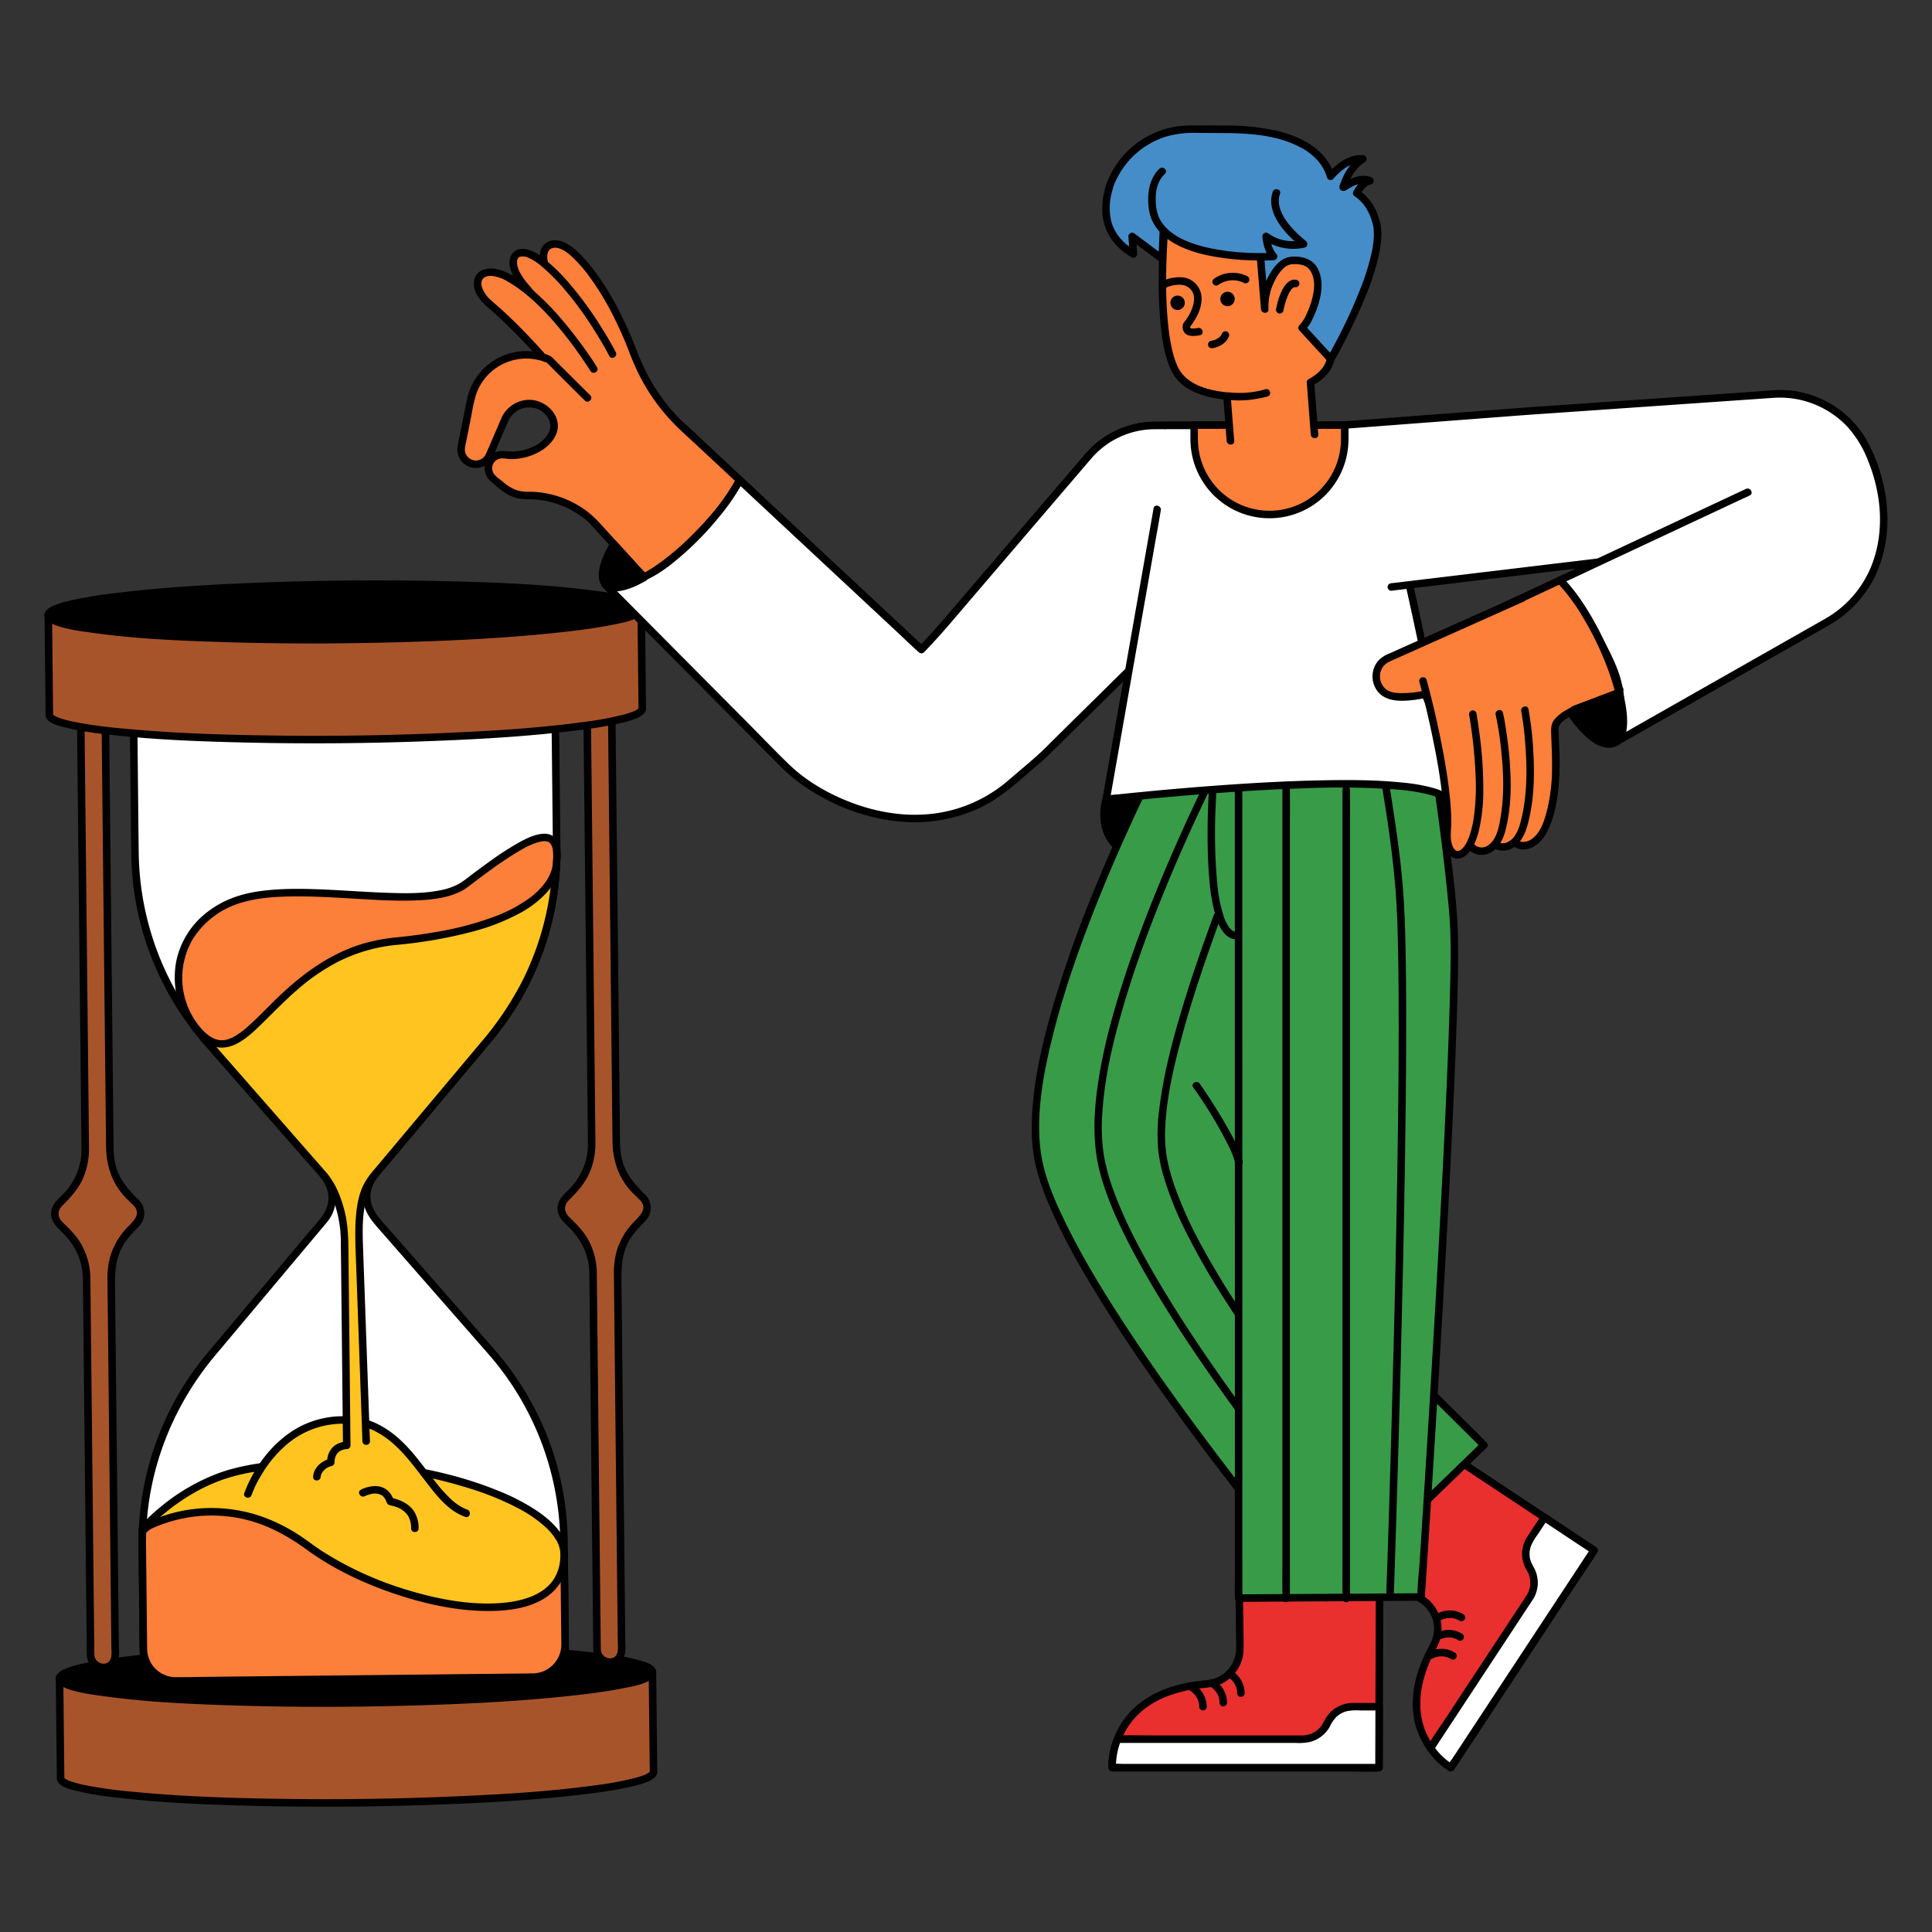 <svg id="Layer_1" data-name="Layer 1" xmlns="http://www.w3.org/2000/svg" width="1000" height="1000" viewBox="0 0 1000 1000"><rect x="0" y="0" width="1000" height="1000" fill="#333333" stroke="none"/><defs><style>.cls-1{fill:#a8542a;}.cls-2{fill:#fff;}.cls-3{fill:#fc7f3a;}.cls-4{fill:#ffc41f;}.cls-5{fill:#ea2f2f;}.cls-6{fill:#389b48;}.cls-7{fill:#458dc9;}</style></defs><path class="cls-1" d="M30.819,868.505l.551,52.17.033,0c1.475,7.753,69.685,13.29,153.557,12.403s151.95-7.864,153.26-15.647l.033,0-.551-52.17Z"/><path d="M28.874,868.505l.483,45.727.068,6.443A1.972,1.972,0,0,0,31.37,922.62l.033,0-1.875-1.427c.731,3.461,6.167,4.715,8.969,5.479A147.728,147.728,0,0,0,59.79,930.339c23.969,2.876,48.2,3.806,72.317,4.373q47.31,1.113,94.643-.667c25.597-.943,51.267-2.337,76.7-5.484a221.004,221.004,0,0,0,23.873-3.948,51.558,51.558,0,0,0,7.221-2.156,12.169,12.169,0,0,0,4.499-2.633,3.975,3.975,0,0,0,1.052-1.875L338.22,919.376l.033,0a1.972,1.972,0,0,0,1.944-1.944l-.483-45.727-.068-6.443a1.972,1.972,0,0,0-1.944-1.944l-8.231.087-22.397.237-32.992.349-40.231.425-44.06.466-44.63.472-41.609.44-35.038.37-25.206.267c-3.991.042-7.99.017-11.98.127-.17.005-.339.004-.509.005-2.5.026-2.507,3.915,0,3.888l8.231-.087,22.397-.237,32.992-.349,40.231-.425,44.06-.466,44.63-.472,41.609-.44,35.038-.37,25.206-.267c3.971-.042,8.016.135,11.98-.127.169-.011.34-.004.509-.005l-1.944-1.944.483,45.727.068,6.443,1.944-1.944-.033,0a1.969,1.969,0,0,0-1.875,1.427c-.119.629.175-.378-.052.159-.14.331-.025.016.074-.084-.101.102-.193.212-.299.309-.463.424.266-.098-.368.282-.334.2-.661.403-1.007.582-.186.096-.375.185-.565.275-.1.047-.63.279-.387.176.248-.106-.342.137-.439.175q-.436.168-.876.325c-1.106.393-2.231.731-3.362,1.042a163.088,163.088,0,0,1-21.245,3.951c-23.552,3.209-47.381,4.606-71.112,5.648q-46.453,2.04-92.986,1.294c-25.068-.384-50.201-1.22-75.165-3.651a236.734,236.734,0,0,1-23.757-3.252,62.801,62.801,0,0,1-7.68-1.951c-.429-.145-.853-.303-1.277-.462-.13-.049-.259-.103-.387-.156.045.018.405.178.096.039-.228-.102-.455-.204-.678-.316-.297-.148-.584-.31-.869-.48-.14-.084-.27-.18-.405-.27-.1-.067.363.278-.049-.05-.092-.073-.162-.171-.25-.247-.297-.259.152.413.043.061-.193-.625.047.376-.065-.153a1.962,1.962,0,0,0-1.875-1.427l-.033,0,1.944,1.944-.483-45.727-.068-6.443C32.736,866.005,28.848,865.999,28.874,868.505Z"/><ellipse cx="184.263" cy="867.126" rx="153.45" ry="14.268" transform="matrix(1, -0.011, 0.011, 1, -9.156, 1.996)"/><path d="M335.76,865.504c.001-.099-.044-.2.103-.303-.027.019-.152.294-.167.281-.045-.04.35-.329.028-.057-.1.084-.2.186-.292.279-.372.377.13-.078-.031.03-.306.205-.613.403-.936.581-.344.189-.698.354-1.053.521-.102.048-.206.091-.31.136-.271.118.45-.182.009-.006-.255.102-.511.202-.768.298-1.089.405-2.201.751-3.319,1.068a155.138,155.138,0,0,1-21.088,3.999c-23.651,3.273-47.598,4.671-71.435,5.724q-46.822,2.067-93.726,1.303c-25.189-.392-50.447-1.235-75.528-3.719a225.099,225.099,0,0,1-23.738-3.328,56.957,56.957,0,0,1-7.4-1.957,9.337,9.337,0,0,1-2.1-.897c-.292-.157-.566-.335-.847-.508-.439-.27.043.056-.038-.021-.113-.108-.232-.228-.351-.328-.392-.329.337.368-.098-.16-.121-.147.185.536.066.129-.103-.352.053.61.024.121.012.196.023.258-.104.36a2.366,2.366,0,0,1,.167-.281c.211.105-.455.296.026.001a1.761,1.761,0,0,0,.271-.251c.358-.359-.232.15-.001-.002.324-.213.645-.422.986-.608.347-.189.705-.355,1.064-.521.499-.231-.014-.002.239-.103.279-.112.559-.221.841-.325,5.755-2.125,11.976-3.13,18.009-4.099,22.25-3.571,44.895-4.994,67.377-6.166,30.883-1.609,61.83-2.184,92.752-1.936,26.497.212,53.045.945,79.457,3.174,8.836.746,17.685,1.628,26.431,3.118,2.996.51,5.989,1.088,8.928,1.871,1.104.294,2.203.616,3.279,1.001.231.083.461.169.69.257.107.041.663.272.404.161-.264-.113.258.117.353.163.211.103.423.204.63.317.302.164.585.351.875.535.392.249-.275-.273-.007-.006a1.453,1.453,0,0,0,.266.246c.53.279-.231-.246.151.215.087.105-.188-.545-.066-.129.11.374-.036-.573-.023-.178.079,2.496,3.967,2.507,3.888,0-.119-3.789-5.462-5.205-8.338-6.035-6.787-1.959-13.905-2.87-20.897-3.734-24.221-2.992-48.732-3.922-73.111-4.502q-47.954-1.14-95.932.695c-25.641.962-51.362,2.366-76.833,5.584a205.601,205.601,0,0,0-23.694,4.03,46.16,46.16,0,0,0-7.32,2.353,8.828,8.828,0,0,0-4.011,2.856c-5.168,7.816,18.971,10.434,22.107,10.894,22.628,3.317,45.639,4.323,68.472,5.063,31.804,1.03,63.655.953,95.46.007,27.044-.804,54.142-2.132,81.044-5.101,8.827-.974,17.674-2.088,26.383-3.853,4.648-.942,10.207-1.845,14.227-4.558a4.699,4.699,0,0,0,2.444-3.699C339.674,863.001,335.786,862.999,335.76,865.504Z"/><path class="cls-2" d="M288.132,439.342l-.742-70.222-218.27,2.307.742,70.222a150.803,150.803,0,0,0,37.356,97.77l60.367,68.918a17.626,17.626,0,0,1,.242,22.945L108.93,701.461a150.804,150.804,0,0,0-35.281,98.538l.595,56.31a13.913,13.913,0,0,0,14.059,13.765L278.75,868.061a13.913,13.913,0,0,0,13.765-14.059l-.595-56.31a150.803,150.803,0,0,0-37.356-97.77l-60.367-68.918a17.626,17.626,0,0,1-.243-22.945L252.851,537.88A150.804,150.804,0,0,0,288.132,439.342Z"/><path d="M290.076,439.342l-.65-61.493-.092-8.729a1.972,1.972,0,0,0-1.944-1.944l-21.81.231-52.101.551-62.984.666-54.46.576-18.022.19c-2.814.03-5.699-.122-8.507.09-.127.01-.258.003-.386.004a1.972,1.972,0,0,0-1.944,1.944l.551,52.164c.065,6.158.11,12.316.196,18.473a152.943,152.943,0,0,0,11.499,56.132,154.847,154.847,0,0,0,26.571,42.769q5.892,6.741,11.799,13.47l41.928,47.867c4.67,5.332,10.513,10.455,10.28,18.183-.212,7.033-5.851,12.167-10.089,17.217L118.822,686.661q-5.577,6.645-11.154,13.291a152.794,152.794,0,0,0-35.962,100.07c.063,7.392.156,14.783.234,22.175l.323,30.524c.034,3.198-.036,6.314,1.193,9.358a16.078,16.078,0,0,0,14.892,9.939c10.307.1,20.636-.218,30.942-.327l64.988-.687,64.433-.681c10.002-.106,20.029-.013,30.028-.318a16.082,16.082,0,0,0,15.189-11.784c.742-2.797.515-5.759.484-8.624l-.327-30.926c-.075-7.131-.127-14.264-.227-21.395a152.926,152.926,0,0,0-11.499-56.132,154.98,154.98,0,0,0-26.59-42.792q-5.949-6.807-11.913-13.601l-41.9-47.834c-4.644-5.302-10.406-10.373-10.174-18.062.212-7.033,5.851-12.167,10.089-17.217L242.959,552.68q5.584-6.654,11.169-13.309a152.794,152.794,0,0,0,35.948-100.029c-.019-2.501-3.908-2.507-3.888,0a150.506,150.506,0,0,1-35.154,97.69q-17.05,20.34-34.123,40.659l-18.81,22.414c-4.566,5.441-9.633,10.472-10.171,18.029-.603,8.484,4.683,14.005,9.768,19.81l18.93,21.612,35.819,40.893a150.467,150.467,0,0,1,37.428,93.094c.693,18.097.44,36.267.632,54.376.023,2.14.107,4.29.06,6.43a12.107,12.107,0,0,1-11.927,11.769c-3.19.09-6.388.068-9.579.101l-52.392.554-68.164.721-51.433.544c-2.911.031-5.828.122-8.739.092a12.135,12.135,0,0,1-12.144-11.914c-.072-2.445-.052-4.897-.078-7.343l-.342-32.391c-.084-7.986-.382-16.018-.066-24.001,1.326-33.559,14.248-65.391,35.77-91.035l36.224-43.163,17.636-21.014c1.241-1.478,2.497-2.946,3.723-4.436a19.994,19.994,0,0,0,4.196-17.87c-1.616-6.173-6.905-10.982-10.997-15.654L142.389,576.63q-16.804-19.184-33.608-38.368a150.214,150.214,0,0,1-36.977-96.687c-.224-17.728-.375-35.457-.562-53.185l-.179-16.962-1.944,1.944,21.81-.231L143.03,372.59l62.984-.666,54.46-.576,18.022-.19,5.537-.059a15.662,15.662,0,0,0,2.969-.031,2.032,2.032,0,0,1,.386-.004L285.445,369.12l.65,61.493.092,8.729C286.214,441.843,290.102,441.849,290.076,439.342Z"/><path class="cls-3" d="M291.991,804.399s-148.655-41.281-177.802-32.402C87.186,780.222,75.362,790.877,73.768,792.4c-.101,2.526-.145,5.059-.118,7.599l.566,53.505A16.718,16.718,0,0,0,91.11,870.044L275.944,868.09a16.719,16.719,0,0,0,16.541-16.895Z"/><path d="M292.507,802.524c-3.383-.939-6.774-1.849-10.166-2.755q-13.079-3.494-26.206-6.802-17.796-4.49-35.679-8.624c-12.946-2.979-25.932-5.799-38.977-8.316-11.908-2.298-23.874-4.375-35.919-5.817-8.605-1.03-17.512-2.006-26.175-1.12-5.886.602-11.467,2.778-16.952,4.896A120.198,120.198,0,0,0,81.057,784.517a46.959,46.959,0,0,0-8.538,6.39,3.276,3.276,0,0,0-.73,2.441q-.077,2.254-.089,4.51c-.004.812.001,1.624.009,2.436q.017,1.62.034,3.241l.339,32.04.151,14.328c.041,3.853.098,7.524,1.719,11.152a18.836,18.836,0,0,0,17.207,10.934c.989-.003,1.977-.021,2.966-.031l17.668-.187,28.91-.306,35.089-.371,36.287-.384,32.222-.341,23.005-.243c3.05-.032,6.114.02,9.162-.106A18.819,18.819,0,0,0,294.11,854.795c.551-3.132.29-6.436.256-9.601l-.352-33.342-.079-7.453c-.026-2.5-3.915-2.507-3.888,0l.356,33.692c.046,4.347.127,8.695.138,13.043a14.938,14.938,0,0,1-14.66,15.014c-5.038.091-10.079.107-15.117.16l-34.637.366-44.223.468-43.87.464-33.578.355c-4.562.048-9.134.192-13.696.141a14.826,14.826,0,0,1-12.027-6.43,15.533,15.533,0,0,1-2.579-8.704l-.15-14.154-.398-37.671c-.031-2.915-.006-5.828.106-8.742l-.569,1.375c.479-.457.979-.891,1.486-1.315.417-.348.841-.688,1.269-1.023a.987.987,0,0,1,.133-.102c.125-.095.25-.19.376-.284q.475-.356.957-.703a90.782,90.782,0,0,1,11.188-6.806,134.453,134.453,0,0,1,18.598-7.876,67.207,67.207,0,0,1,7.012-2.176c.5-.112,1.003-.207,1.508-.29.238-.039.477-.073.716-.109.34-.051-.423.05.039-.005.147-.018.295-.036.442-.053a90.722,90.722,0,0,1,17.557.136c8.015.647,15.629,1.705,23.521,2.964,9.15,1.46,18.26,3.163,27.342,4.991q14.27,2.873,28.46,6.126,13.576,3.087,27.095,6.414,11.642,2.856,23.248,5.856,8.469,2.188,16.919,4.452c2.707.726,5.402,1.521,8.12,2.204.116.029.231.064.346.096C293.889,806.944,294.919,803.193,292.507,802.524Z"/><path class="cls-4" d="M73.561,791.583s40.57-25.132,85.287,8.173,133.618,49.506,133.143,4.642c-.324-30.658-99.149-58.293-167.832-43.095C103.143,765.954,85.357,778.938,73.561,791.583Z"/><path d="M74.542,793.262c.596-.369,1.22-.697,1.841-1.02q1.098-.57,2.221-1.09.667-.31,1.34-.605.367-.161.736-.317c-.37.156.505-.207.638-.26a75.806,75.806,0,0,1,18.825-4.937A74.472,74.472,0,0,1,127.5,786.63c11.518,2.878,21.736,8.511,31.269,15.471,13.766,10.051,29.529,17.442,45.638,22.877,15.448,5.212,31.865,8.845,48.233,8.865,11.887.015,26.01-1.857,34.596-11.003a25.293,25.293,0,0,0,6.557-15.076,20.721,20.721,0,0,0-3.411-13.972c-3.258-4.865-7.87-8.69-12.685-11.938a109.71,109.71,0,0,0-19.819-10.239c-17.062-7.002-35.283-11.254-53.508-13.832a248.225,248.225,0,0,0-60.99-1.519c-10.346,1.105-20.841,2.756-30.63,6.389a104.011,104.011,0,0,0-29.524,17.221,113.916,113.916,0,0,0-11.041,10.335c-1.709,1.826,1.035,4.581,2.749,2.749a109.15,109.15,0,0,1,24.774-19.852,90.921,90.921,0,0,1,15.476-7.21,100.888,100.888,0,0,1,15.537-3.932c19.427-3.522,39.455-3.725,59.082-1.98a247.246,247.246,0,0,1,55.663,11.188,144.721,144.721,0,0,1,21.968,9.119A66.444,66.444,0,0,1,282.77,790.811a28.118,28.118,0,0,1,4.628,5.516,15.067,15.067,0,0,1,2.416,5.784c.045.22.083.441.12.662.07.413-.004-.237.044.368.045.569.072,1.134.07,1.705a29.117,29.117,0,0,1-.298,4.144,21.565,21.565,0,0,1-2.367,7.108,19.043,19.043,0,0,1-4.468,5.516,19.83,19.83,0,0,1-2.895,2.158,31.41,31.41,0,0,1-3.596,1.96c-5.078,2.364-11.418,3.562-17.175,3.99-15.499,1.153-31.249-1.751-46.081-6.066a176.617,176.617,0,0,1-46.047-20.543c-3.865-2.481-7.478-5.302-11.284-7.864a91.948,91.948,0,0,0-16.287-8.731,78.653,78.653,0,0,0-29.401-5.969,77.02,77.02,0,0,0-35.895,8.423c-.565.296-1.13.597-1.673.933C70.455,791.218,72.405,794.582,74.542,793.262Z"/><path class="cls-4" d="M128.32,773.359a70.055,70.055,0,0,1,10.895-18.983c6.621-8.232,16.549-16.51,30.55-18.762,41.431-6.663,49.323,39.81,71.588,47.641"/><path d="M130.194,773.876a58.08,58.08,0,0,1,5.327-10.819A62.3,62.3,0,0,1,148.57,747.535a44.673,44.673,0,0,1,34.26-10.303c8.782,1.177,16.395,5.731,22.672,11.803,6.195,5.993,11.126,13.043,16.406,19.803,4.533,5.804,9.574,11.985,16.364,15.226a27.1,27.1,0,0,0,2.565,1.066c2.361.843,3.377-2.913,1.034-3.749a13.583,13.583,0,0,1-2.063-.884,24.763,24.763,0,0,1-2.252-1.29,27.436,27.436,0,0,1-4.023-3.135,73.816,73.816,0,0,1-7.939-8.794c-5.361-6.754-10.374-14.043-16.551-20.215-6.5-6.494-14.413-11.629-23.561-13.318a47.92,47.92,0,0,0-36.26,8.386c-10.159,7.353-17.924,18.176-22.445,29.823-.114.294-.228.59-.331.889-.816,2.371,2.939,3.39,3.749,1.034Z"/><path class="cls-1" d="M332.727,619.868l-3.574-3.499a33.852,33.852,0,0,1-10.168-23.831L316.58,365.028l-12.718.134,2.4,227.038a33.852,33.852,0,0,1-9.662,24.041l-3.965,4.05a7.45,7.45,0,0,0,.111,10.535l4.05,3.965a33.852,33.852,0,0,1,10.168,23.831l2.065,195.295a6.477,6.477,0,0,0,6.12,6.467,6.36,6.36,0,0,0,6.599-6.422l-2.071-195.946a33.852,33.852,0,0,1,9.662-24.041l3.499-3.574A7.45,7.45,0,0,0,332.727,619.868Z"/><path d="M334.101,618.493c-5.153-5.045-9.74-10.081-11.845-17.201a35.193,35.193,0,0,1-1.336-9.631q-.069-5.69-.12-11.381l-.545-51.55-.734-69.425-.664-62.814-.221-20.942c-.035-3.333.124-6.735-.106-10.062-.011-.151-.003-.306-.005-.458a1.972,1.972,0,0,0-1.944-1.944l-12.718.135a1.972,1.972,0,0,0-1.944,1.944l.145,13.742.371,35.132.498,47.135.534,50.493.47,44.502.31,29.37c.022,2.051.049,4.102.065,6.154a32.722,32.722,0,0,1-9.172,23.263c-2.601,2.7-5.833,5.175-6.449,9.104-.777,4.959,2.495,7.963,5.68,11.081,6.603,6.465,10.517,14.472,10.652,23.807.094,6.515.138,13.031.207,19.547l.433,40.997.53,50.105.495,46.869.331,31.291c.021,1.973-.01,3.955.063,5.927a8.857,8.857,0,0,0,3.986,7.412,8.361,8.361,0,0,0,12.352-4.98,22.753,22.753,0,0,0,.233-5.781l-.117-11.021-.403-38.139-.522-49.386-.511-48.375-.37-34.985c-.095-8.937-.748-17.691,3.718-25.924,2.25-4.148,5.462-7.177,8.613-10.57a9.607,9.607,0,0,0,.039-13.438c-1.706-1.837-4.451.917-2.749,2.749,4.074,4.386-.282,8.141-3.293,11.263a36.637,36.637,0,0,0-8.949,15.322,43.016,43.016,0,0,0-1.353,12.434l.264,24.923.457,43.186.526,49.716.469,44.327.293,27.694a21.037,21.037,0,0,1-.092,4.971c-1.284,5.265-8.37,3.687-8.7-1.254-.037-.549-.012-1.109-.018-1.659l-.253-23.909-.451-42.702-.525-49.685-.474-44.855L308.953,662.8c-.015-1.392-.017-2.784-.044-4.175a36.462,36.462,0,0,0-4.903-17.726c-2.383-4.071-5.642-7.293-8.977-10.559-1.748-1.711-3.069-3.653-2.386-6.241.491-1.862,2.054-3.133,3.351-4.458,3.644-3.722,6.915-7.591,9.053-12.405a38.602,38.602,0,0,0,3.147-16.293l-.216-20.455-.41-38.769-.511-48.336-.52-49.155-.436-41.226-.26-24.549-.035-3.291-1.944,1.944,12.718-.134-1.944-1.944.275,25.988.645,60.998.744,70.332.578,54.646.144,13.647c.102,9.651,2.956,18.786,9.654,25.972,1.494,1.603,3.112,3.098,4.677,4.631C333.141,622.994,335.893,620.247,334.101,618.493Z"/><path class="cls-1" d="M70.601,622.639l-3.574-3.499a33.852,33.852,0,0,1-10.168-23.831L54.454,367.799l-12.718.135,2.4,227.038a33.853,33.853,0,0,1-9.662,24.041l-3.965,4.05a7.45,7.45,0,0,0,.111,10.536l4.05,3.965a33.852,33.852,0,0,1,10.168,23.831L46.903,856.69a6.478,6.478,0,0,0,6.121,6.467,6.36,6.36,0,0,0,6.599-6.422L57.551,660.789a33.852,33.852,0,0,1,9.662-24.041l3.499-3.574A7.45,7.45,0,0,0,70.601,622.639Z"/><path d="M71.975,621.264c-5.153-5.045-9.74-10.081-11.845-17.201a35.186,35.186,0,0,1-1.336-9.631q-.069-5.691-.12-11.381l-.545-51.55-.734-69.425-.664-62.814-.221-20.943c-.035-3.333.124-6.735-.106-10.062-.011-.151-.003-.306-.005-.458a1.972,1.972,0,0,0-1.944-1.944l-12.718.134a1.972,1.972,0,0,0-1.944,1.944l.145,13.742.371,35.132.498,47.135.534,50.493.47,44.502.31,29.37c.022,2.051.049,4.103.065,6.154a32.722,32.722,0,0,1-9.172,23.263c-2.601,2.7-5.833,5.175-6.449,9.104-.777,4.959,2.495,7.963,5.68,11.081,6.603,6.465,10.517,14.472,10.652,23.807.094,6.515.138,13.031.207,19.547l.433,40.997.53,50.105.495,46.869.331,31.291c.021,1.973-.01,3.955.063,5.927a8.857,8.857,0,0,0,3.986,7.412,8.361,8.361,0,0,0,12.352-4.98,22.758,22.758,0,0,0,.233-5.781l-.117-11.021-.403-38.139-.522-49.386-.511-48.375-.37-34.985c-.095-8.937-.748-17.691,3.718-25.924,2.25-4.148,5.462-7.177,8.613-10.57a9.607,9.607,0,0,0,.039-13.438c-1.707-1.837-4.451.917-2.749,2.749,4.074,4.386-.282,8.141-3.293,11.263a36.639,36.639,0,0,0-8.949,15.323,43.012,43.012,0,0,0-1.353,12.434l.263,24.923.457,43.185.525,49.716.469,44.327.293,27.694a21.048,21.048,0,0,1-.092,4.971c-1.284,5.265-8.37,3.687-8.7-1.254-.037-.549-.012-1.109-.018-1.659l-.253-23.909-.451-42.702-.525-49.685-.474-44.855-.298-28.214c-.015-1.392-.017-2.784-.044-4.175A36.463,36.463,0,0,0,41.88,643.67c-2.383-4.071-5.642-7.293-8.977-10.559-1.748-1.711-3.068-3.653-2.386-6.241.491-1.862,2.054-3.133,3.351-4.458,3.644-3.722,6.915-7.591,9.053-12.405a38.603,38.603,0,0,0,3.147-16.293L45.851,573.26l-.41-38.769-.511-48.336-.52-49.155-.436-41.226-.26-24.549-.035-3.291-1.944,1.944,12.718-.135L52.51,367.799l.275,25.988.645,60.998.744,70.332.578,54.646.144,13.647c.102,9.651,2.956,18.786,9.654,25.972,1.494,1.603,3.112,3.098,4.677,4.631C71.015,625.765,73.767,623.018,71.975,621.264Z"/><path class="cls-4" d="M189.536,745.992,185.95,645.201c-.744-22.679,2.415-30.482,8.005-37.143L252.851,537.88a150.801,150.801,0,0,0,35.178-91.293c-3.415,1.762-55.905,28.75-68.579,29.371-13.131.644-97.238-5.558-115.453,59.641l.001.007c1.053,1.285,2.12,2.56,3.218,3.813l60.367,68.918c5.73,6.541,11.143,21.312,10.783,34.928l1.108,104.85s-8.21-.075-8.296,8.829c-6.897,1.748-7.16,7.467-7.16,7.467"/><path d="M191.48,745.992l-.552-15.511L189.71,696.232l-1.23-34.562c-.195-5.483-.402-10.965-.585-16.448-.406-12.132-.68-26.047,7.463-35.823,3.854-4.626,7.742-9.225,11.612-13.837l22.886-27.27,19.855-23.659c6.532-7.783,12.863-15.66,18.159-24.372a152.707,152.707,0,0,0,20.743-58.327q1.051-7.641,1.361-15.349a1.964,1.964,0,0,0-2.925-1.679c-14.035,7.24-28.258,14.188-42.735,20.498-4.325,1.885-8.684,3.703-13.112,5.334a63.935,63.935,0,0,1-10.07,3.056c-.282.054-.566.103-.85.145-.524.079.282-.03-.035.004-.124.013-.248.03-.373.038-.399.026-.796.046-1.195.058-.789.022-1.579.027-2.369.031-2.276.011-4.551.006-6.827.03-15.331.16-30.756,1.506-45.625,5.396-18.19,4.759-35.854,13.633-47.88,28.456a71.382,71.382,0,0,0-8.461,13.075,78.648,78.648,0,0,0-3.326,7.683q-.75,2.014-1.388,4.066c-.463,1.488-1.124,2.815-.178,4.201a57.258,57.258,0,0,0,4.401,5.163l4.238,4.838,32.729,37.365c7.404,8.452,14.88,16.846,22.213,25.36,4.138,4.804,6.54,11.218,8.16,17.261a63.463,63.463,0,0,1,2.06,16.543c.004,3.689.078,7.379.117,11.067l.533,50.44.432,40.86.024,2.236,1.944-1.944a11.027,11.027,0,0,0-5.31,1.458c-3.397,1.936-4.833,5.545-4.93,9.315l1.427-1.875c-4.34,1.183-8.324,4.583-8.587,9.342-.138,2.5,3.75,2.492,3.888,0,.004-.072.01-.146.021-.217-.085.556-.018.111.05-.15a6.87,6.87,0,0,1,.594-1.616,7.725,7.725,0,0,1,5.068-3.61,1.988,1.988,0,0,0,1.427-1.875c.067-2.619.974-4.995,3.431-6.184a9.443,9.443,0,0,1,2.233-.656c.418-.074-.361.028.04-.005.106-.009.212-.019.318-.027.109-.009.22-.013.33-.013a1.97,1.97,0,0,0,1.944-1.944l-.318-30.049-.561-53.082-.189-17.869c-.072-6.797-.296-13.482-1.967-20.137-1.667-6.643-4.265-13.457-8.514-18.9-.747-.957-1.564-1.858-2.364-2.771l-11.083-12.653-34.601-39.502-11.49-13.117q-.872-.995-1.743-1.99-1.026-1.176-2.027-2.373l-.399-.479q-.791-1.185-.185.535a5.644,5.644,0,0,0,.338-1.154q.622-2.069,1.355-4.103a69.722,69.722,0,0,1,3.2-7.479c8.748-17.52,24.602-29.517,42.721-36.209,15.421-5.696,31.901-7.994,48.265-8.614,5.08-.193,10.16-.167,15.242-.213,5.779-.052,11.158-1.953,16.518-3.983,17.383-6.585,34.156-14.942,50.728-23.328q2.336-1.182,4.663-2.379l-2.925-1.679a149.395,149.395,0,0,1-15.204,60.12,162.576,162.576,0,0,1-21.664,32.489l-17.654,21.035-23.412,27.896-14.84,17.683a37.939,37.939,0,0,0-4.95,7.077c-3.032,5.955-3.937,12.727-4.294,19.323-.416,7.699.025,15.43.299,23.129l1.134,31.874,1.276,35.877.777,21.824.038,1.077c.089,2.495,3.977,2.507,3.888,0Z"/><path class="cls-3" d="M288.035,446.524s2.53,32.212-83.589,40.685c-61.782,6.078-75.87,71.886-100.322,47.946-15.866-15.534-19.184-50.212,12.403-66.678s102.432,5.86,124.409-10.894C270.442,435.088,290.631,422.323,288.035,446.524Z"/><path d="M286.091,446.524a5.923,5.923,0,0,1-.005.751c-.015.299-.064.595-.083.892.043-.68.045-.27-.018.069-.038.203-.074.407-.117.61a21.205,21.205,0,0,1-.976,3.174c-.189.496.006-.001-.019.052-.069.151-.133.304-.202.456q-.236.518-.498,1.025c-.355.689-.742,1.36-1.157,2.014q-.34.538-.705,1.06-.19.273-.387.541c-.096.131-.635.833-.249.34q-.957,1.224-2.018,2.362c-.795.852-1.631,1.666-2.497,2.445q-.621.559-1.264,1.094-.364.304-.734.6-.189.151-.379.301-.26.202.006-.003-.131.101-.263.201a74.67,74.67,0,0,1-17.959,9.69,162.637,162.637,0,0,1-30.585,8.157c-6.982,1.238-14.015,2.156-21.07,2.864a92.233,92.233,0,0,0-16.018,2.947c-17.642,5.008-32.356,15.821-45.393,28.392-5.016,4.837-9.787,9.946-15,14.574a40.2,40.2,0,0,1-6.208,4.768c-.5.309-1.01.603-1.531.876q-.377.198-.76.382c-.154.074-1.054.455-.545.252a16.889,16.889,0,0,1-3.135.918c-.662.126.147.018-.359.049-.251.015-.5.041-.751.05-.505.017-1.002-.017-1.505-.047s.296.08-.364-.052c-.254-.05-.506-.099-.758-.16a14.035,14.035,0,0,1-1.652-.533c-.445-.17.389.183-.047-.021-.128-.06-.257-.118-.385-.179q-.392-.19-.773-.402a17.825,17.825,0,0,1-1.693-1.074,27.115,27.115,0,0,1-3.204-2.85,39.718,39.718,0,0,1-4.842-47.35A44.176,44.176,0,0,1,122.95,467.851c8.884-3.025,18.44-3.702,27.76-3.854,10.77-.176,21.535.493,32.281,1.123,10.229.599,20.492,1.269,30.743.977,8.084-.231,16.61-.921,24.041-4.373a23.247,23.247,0,0,0,4.141-2.463c3.108-2.324,6.184-4.688,9.313-6.984,5.176-3.799,10.423-7.53,15.918-10.856,3.775-2.284,7.78-4.616,12.104-5.673.325-.079.651-.151.98-.211.187-.034.376-.067.565-.092-.424.055.166-.01.208-.012.343-.02.684-.041,1.028-.033.163.004.324.017.487.025.555.025-.051-.037.253.034.29.068.571.143.856.229.458.138-.357-.196.064.021.126.065.251.126.373.198s.238.148.354.228c.391.267-.298-.28.048.047.138.131.727.834.471.475a7.643,7.643,0,0,1,1.234,3.445,27.404,27.404,0,0,1-.081,6.422,1.957,1.957,0,0,0,1.944,1.944,1.988,1.988,0,0,0,1.944-1.944c.389-3.744.624-8.341-1.554-11.642-1.857-2.813-5.008-3.665-8.22-3.246-4.238.554-8.242,2.583-11.934,4.633a162.184,162.184,0,0,0-15.662,10.223c-3.103,2.228-6.171,4.505-9.22,6.805a52.473,52.473,0,0,1-5.985,4.261,33.977,33.977,0,0,1-10.134,3.362c-9.071,1.732-18.64,1.497-27.885,1.154-11.019-.409-22.015-1.275-33.032-1.72-10.588-.427-21.26-.544-31.781.898-9.809,1.345-18.962,4.459-26.891,10.534a43.071,43.071,0,0,0-16.378,25.416,45.038,45.038,0,0,0,2.986,26.894c2.821,6.467,7.617,13.41,14.122,16.63,4.68,2.317,9.631,1.832,14.188-.528,5.306-2.749,9.735-7.177,13.959-11.32,5.564-5.457,10.989-11.054,16.865-16.183A106.662,106.662,0,0,1,175.481,497.54a85.943,85.943,0,0,1,30.129-8.504,239.369,239.369,0,0,0,38.74-6.77,111.498,111.498,0,0,0,24.656-9.575,53.296,53.296,0,0,0,13.623-10.312,30.678,30.678,0,0,0,6.026-9.361,18.14,18.14,0,0,0,1.32-5.771,5.803,5.803,0,0,0,.004-.722C289.788,444.045,285.898,444.024,286.091,446.524Z"/><path d="M188.783,774.409c.082-.042.165-.08.248-.119s.169-.075.253-.114c.311-.144-.401.143.087-.033a21.536,21.536,0,0,1,2.463-.768,7.544,7.544,0,0,1,5.713.556,6.147,6.147,0,0,1,2.204,2.75c.483,1.105.605,1.986,1.907,2.356,1.085.308,2.179.526,3.248.903a11.732,11.732,0,0,1,6.452,4.928,12.243,12.243,0,0,1,1.414,6.231c.033,2.5,3.922,2.507,3.888,0a16.093,16.093,0,0,0-2.366-8.87c-2.696-4.005-7.226-6.007-11.813-6.986l1.358,1.358c-1.468-4.504-4.96-7.509-9.814-7.401a17.038,17.038,0,0,0-7.205,1.851c-2.23,1.136-.265,4.492,1.962,3.357Z"/><path class="cls-1" d="M25,318.111l.551,52.17.033,0c1.475,7.753,69.685,13.29,153.557,12.403s151.95-7.864,153.26-15.647l.033,0-.552-52.17Z"/><path d="M23.056,318.111l.483,45.727.068,6.443a1.972,1.972,0,0,0,1.944,1.944l.033,0L23.71,370.798c.731,3.461,6.167,4.715,8.969,5.479A147.742,147.742,0,0,0,53.971,379.945c23.969,2.876,48.2,3.806,72.317,4.373q47.31,1.113,94.643-.667c25.597-.943,51.267-2.337,76.7-5.484a221.035,221.035,0,0,0,23.873-3.948,51.562,51.562,0,0,0,7.221-2.156,12.169,12.169,0,0,0,4.499-2.633,3.975,3.975,0,0,0,1.052-1.875l-1.875,1.427.033,0a1.972,1.972,0,0,0,1.944-1.944l-.483-45.727-.068-6.443a1.972,1.972,0,0,0-1.944-1.944l-8.231.087-22.397.237-32.992.349-40.231.425-44.06.466-44.63.472-41.609.44-35.038.37-25.206.267c-3.991.042-7.99.017-11.98.127-.17.005-.339.004-.509.005-2.5.026-2.507,3.915,0,3.888l8.231-.087,22.397-.237,32.992-.349,40.231-.425,44.06-.466,44.63-.472,41.609-.44,35.038-.37,25.206-.267c3.971-.042,8.016.135,11.98-.127.168-.011.34-.004.509-.005l-1.944-1.944.483,45.727.068,6.443,1.944-1.944-.033,0a1.969,1.969,0,0,0-1.875,1.427c-.119.629.175-.378-.052.159-.14.331-.025.016.074-.084-.101.102-.193.212-.299.309-.463.424.266-.098-.368.282-.334.2-.661.403-1.007.582-.186.096-.375.185-.565.275-.1.047-.63.279-.387.176.248-.106-.342.137-.439.175q-.436.168-.876.325c-1.106.393-2.231.731-3.362,1.042a163.088,163.088,0,0,1-21.245,3.951c-23.552,3.209-47.381,4.606-71.112,5.648q-46.453,2.04-92.986,1.294c-25.069-.384-50.202-1.22-75.165-3.651A236.706,236.706,0,0,1,38.98,373.751,62.8,62.8,0,0,1,31.3,371.8c-.429-.145-.853-.303-1.277-.462-.13-.049-.259-.103-.387-.156.045.018.405.178.096.039-.227-.102-.455-.204-.678-.316-.297-.148-.584-.31-.869-.48-.14-.084-.27-.18-.405-.27-.1-.067.363.278-.049-.05-.092-.073-.162-.171-.25-.248-.297-.259.152.414.043.061-.193-.625.047.376-.065-.153a1.962,1.962,0,0,0-1.875-1.427l-.033,0,1.944,1.944-.483-45.727-.068-6.443C26.918,315.611,23.029,315.604,23.056,318.111Z"/><ellipse cx="178.444" cy="316.731" rx="153.45" ry="14.268" transform="translate(-3.338 1.904) rotate(-0.606)"/><path d="M329.942,315.109c.001-.099-.044-.2.103-.303-.027.019-.152.294-.167.281-.045-.04.35-.329.028-.057-.1.084-.2.186-.292.279-.372.377.13-.078-.031.03-.306.205-.613.403-.936.581-.344.189-.698.354-1.053.521-.102.048-.206.091-.31.136-.271.118.449-.182.009-.006-.255.102-.511.202-.768.298-1.089.405-2.201.751-3.319,1.068a155.136,155.136,0,0,1-21.087,3.999c-23.651,3.273-47.598,4.671-71.435,5.724q-46.822,2.067-93.726,1.303c-25.189-.392-50.447-1.235-75.528-3.719a225.099,225.099,0,0,1-23.738-3.328,56.957,56.957,0,0,1-7.4-1.957,9.337,9.337,0,0,1-2.1-.897c-.292-.157-.566-.335-.847-.508-.439-.27.043.056-.038-.021-.113-.108-.232-.228-.351-.328-.392-.329.337.368-.098-.16-.121-.147.185.536.066.129-.103-.352.053.61.024.121.012.196.023.258-.104.36a2.389,2.389,0,0,1,.167-.281c.211.105-.455.296.026.001a1.766,1.766,0,0,0,.271-.251c.358-.359-.232.15-.001-.002.324-.213.645-.422.986-.608.347-.189.705-.355,1.064-.521.5-.231-.014-.002.239-.103.279-.112.559-.221.841-.325,5.755-2.125,11.976-3.13,18.009-4.099,22.25-3.571,44.895-4.994,67.377-6.166,30.883-1.609,61.829-2.184,92.752-1.936,26.497.212,53.045.945,79.457,3.174,8.836.746,17.685,1.628,26.431,3.118,2.996.51,5.989,1.088,8.928,1.87,1.104.294,2.203.616,3.279,1.001.231.083.461.169.69.257.107.041.663.272.404.161-.264-.113.258.117.353.163.211.103.423.204.63.317.302.164.585.351.875.535.392.249-.275-.273-.007-.006a1.449,1.449,0,0,0,.266.246c.53.279-.231-.246.151.215.087.105-.188-.545-.066-.129.11.374-.036-.573-.023-.178.079,2.496,3.967,2.507,3.888,0-.119-3.79-5.462-5.205-8.338-6.035-6.787-1.959-13.905-2.87-20.897-3.734-24.221-2.992-48.732-3.922-73.111-4.502q-47.954-1.14-95.932.695c-25.641.962-51.362,2.366-76.833,5.584a205.6,205.6,0,0,0-23.694,4.03,46.153,46.153,0,0,0-7.32,2.353,8.826,8.826,0,0,0-4.011,2.856C18.525,324.172,42.664,326.79,45.8,327.25c22.628,3.317,45.639,4.323,68.472,5.063,31.804,1.03,63.655.953,95.46.007,27.044-.804,54.142-2.132,81.044-5.101,8.827-.974,17.674-2.088,26.383-3.853,4.648-.942,10.207-1.845,14.227-4.558a4.699,4.699,0,0,0,2.444-3.699C333.856,312.606,329.968,312.604,329.942,315.109Z"/><path class="cls-3" d="M604.144,307.062l-69.9,77.216L516.738,399.423c-28.545,21.433-69.178,20.679-95.393-3.549L307.164,269.987l45.154-49.971L476.945,336.214l7.552-7.972,78.838-92.133a45.401,45.401,0,0,1,34.496-15.883h36.123"/><path d="M602.769,305.688l-17.125,18.918L553.133,360.518c-6.668,7.365-13.146,14.973-20.036,22.132-.663.689-1.421,1.284-2.144,1.91l-8.665,7.497c-2.213,1.915-4.388,3.888-6.645,5.749a63.175,63.175,0,0,1-13.153,7.937c-21.939,10.364-48.671,9.45-69.404-3.373a53.785,53.785,0,0,1-11.709-9.354l-6.732-7.422-25.631-28.259-33.1-36.494L325.767,287.607l-16.463-18.151-.765-.843v2.749l15.268-16.896L348.128,227.55l5.565-6.158h-2.749L363.36,232.967,393.168,260.76l35.928,33.498,31.156,29.049c5.027,4.687,9.951,9.527,15.101,14.079.074.065.144.135.217.202a1.974,1.974,0,0,0,2.749,0c2.778-2.933,5.676-5.78,8.303-8.85l7.944-9.283,31.043-36.278,30.956-36.176,7.547-8.819a44.829,44.829,0,0,1,23.597-14.819c7.066-1.708,14.564-1.194,21.782-1.194h24.463c2.502,0,2.506-3.888,0-3.888-12.211,0-24.429-.139-36.639.003a47.743,47.743,0,0,0-35.366,16.464c-1.765,2.045-3.513,4.106-5.27,6.158l-28.949,33.831-32.802,38.334c-5.481,6.405-10.881,12.82-16.677,18.939l-2.68,2.829h2.749l-12.416-11.576L436.095,295.47,400.166,261.972l-31.156-29.049c-5.027-4.687-9.951-9.527-15.101-14.079-.074-.065-.144-.135-.217-.202a1.97,1.97,0,0,0-2.749,0l-15.268,16.896-24.322,26.916-5.565,6.158a1.993,1.993,0,0,0,0,2.749l11.777,12.984,28.12,31.003,33.544,36.983,28.398,31.309c4.099,4.519,8.057,9.243,12.333,13.597a61.325,61.325,0,0,0,13.413,9.824,73.902,73.902,0,0,0,16.965,6.994,78.187,78.187,0,0,0,36.093,1.077,79.228,79.228,0,0,0,17.584-5.829,65.926,65.926,0,0,0,14.207-8.604c5.08-4.206,9.986-8.64,14.974-12.955,5.598-4.844,10.286-10.783,15.245-16.261l32.176-35.543,23.649-26.125,1.25-1.381c1.676-1.851-1.066-4.609-2.749-2.749Z"/><path class="cls-3" d="M333.86,299.317l-26.545-29.714-12.286-51.97s-13.609-6.48-16.201-29.81c7.225-34.919,33.303-32.01,47.752-6.723"/><path d="M335.235,297.942l-23.233-26.007-3.312-3.707.5.858-5.17-21.872-6.731-28.472a5.227,5.227,0,0,0-.884-2.483,13.51,13.51,0,0,0-2.032-1.303c-.272-.188-.538-.384-.801-.583-.206-.156.291.229.082.063-.09-.072-.181-.142-.269-.215-.189-.157-.379-.312-.565-.472a28.308,28.308,0,0,1-2.192-2.106,31.604,31.604,0,0,1-4.745-6.663,42.803,42.803,0,0,1-3.95-10.547q-.406-1.695-.703-3.414a11.619,11.619,0,0,1-.357-3.471,37.24,37.24,0,0,1,1.802-6.549c2.026-5.961,5.393-12.15,10.978-15.296a14.841,14.841,0,0,1,6.767-1.889,17.628,17.628,0,0,1,7.334,1.428c5.621,2.284,10.457,6.997,14.017,11.951a57.48,57.48,0,0,1,3.133,4.89c1.247,2.169,4.608.213,3.357-1.962-4.078-7.09-9.73-13.904-17.177-17.609-6.044-3.007-13.031-3.597-19.102-.326-7.358,3.964-11.434,12.154-13.711,19.846q-.544,1.836-.971,3.703a9.072,9.072,0,0,0-.389,2.304,23.854,23.854,0,0,0,.344,2.607,53.831,53.831,0,0,0,1.784,7.949A42.589,42.589,0,0,0,284.496,210.16c2.394,3.484,5.643,7.277,9.552,9.152l-.893-1.162,3.339,14.126,6.063,25.647,2.185,9.241c.293,1.241.407,2.871,1.256,3.878,4.069,4.826,8.429,9.435,12.634,14.143,4.528,5.068,8.915,10.321,13.61,15.235.084.088.162.181.243.272,1.671,1.87,4.413-.887,2.749-2.749Z"/><path class="cls-3" d="M306.046,176.159c-2.13-9.297-12.065-20.351-21.054-33.402s-.183-22.543,11.877-11.768c19.229,17.699,31.258,52.285,31.258,52.285l1.751,4.109a99.931,99.931,0,0,0,22.44,32.633h0l14.486,13.506,16.073,14.986c-4.487,8.577-12.328,18.96-22.416,29.048-9.323,9.323-18.902,16.733-27.072,21.345L317.712,281.617l-10.548-11.63"/><path d="M307.921,175.642c-1.049-4.425-3.366-8.496-5.812-12.284-3.009-4.662-6.385-9.079-9.674-13.544-1.86-2.526-3.71-5.061-5.492-7.643a21.712,21.712,0,0,1-3.263-6.453,8.693,8.693,0,0,1-.126-4.939,3.524,3.524,0,0,1,2.014-2.246c3.452-1.289,7.675,1.756,10.169,4.055a73.707,73.707,0,0,1,8.83,9.909,143.11,143.11,0,0,1,13.599,22.527c2.7,5.441,5.053,10.75,7.186,16.332,1.557,4.077,3.221,8.111,5.153,12.029a101.759,101.759,0,0,0,19.376,26.963c3.524,3.513,7.262,6.824,10.9,10.216l19.772,18.435.949.885-.304-2.356a109.93,109.93,0,0,1-15.215,21.328,155.087,155.087,0,0,1-21.825,20.51,103.649,103.649,0,0,1-11.75,7.858l2.356.304L314.56,275.251l-6.021-6.639c-1.685-1.857-4.428.899-2.749,2.749Q316.49,283.16,327.191,294.958l4.824,5.319a1.972,1.972,0,0,0,2.356.304,123.246,123.246,0,0,0,21.923-16.355A156.82,156.82,0,0,0,376.974,261.42a94.341,94.341,0,0,0,7.583-11.93,1.99,1.99,0,0,0-.304-2.356q-9.185-8.564-18.371-17.129c-3.984-3.715-7.985-7.412-11.952-11.144a95.488,95.488,0,0,1-18.312-24.048c-2.014-3.716-3.702-7.572-5.357-11.455-.117-.274-.233-.548-.35-.822-.2-.465.061.052.089.213a2.049,2.049,0,0,0-.097-.272c-.178-.531-.384-1.054-.582-1.578-2.094-5.556-4.475-11.014-7.068-16.354a148.092,148.092,0,0,0-13.602-23.036,85.447,85.447,0,0,0-9.085-10.642c-3.269-3.192-7.463-6.426-12.255-6.499a7.612,7.612,0,0,0-7.574,5.6c-1.244,4.38.652,9.195,2.976,12.861,6.085,9.598,14.2,17.946,19.328,28.155a26.079,26.079,0,0,1,2.129,5.691c.577,2.434,4.327,1.403,3.749-1.034Z"/><path class="cls-3" d="M317.063,183.287s-16.858-32.686-37.586-48.603c-12.972-9.659-18.805.119-8.69,12.319s21.943,25.918,24.891,34.988"/><path d="M318.741,182.306c-2.078-4.025-4.411-7.933-6.797-11.78a187.173,187.173,0,0,0-17.466-24.063,100.861,100.861,0,0,0-11.243-11.236c-3.609-3.03-8.232-6.649-13.246-6.392-4.003.205-6.438,3.439-6.276,7.325.232,5.583,3.981,10.155,7.383,14.245,4.676,5.621,9.402,11.215,13.771,17.082,3.418,4.591,7.111,9.53,8.937,15.021.786,2.363,4.542,1.35,3.749-1.034-1.524-4.583-4.202-8.738-6.954-12.667-3.537-5.052-7.419-9.86-11.335-14.62-1.984-2.412-3.986-4.809-5.982-7.21a30.259,30.259,0,0,1-4.609-6.825,10.55,10.55,0,0,1-1.051-5.062,2.724,2.724,0,0,1,.583-1.538c-.167.233.311-.318.432-.412-.128.1.48-.232.445-.22a6.848,6.848,0,0,1,4.638.582,26.279,26.279,0,0,1,6.503,4.253,98.206,98.206,0,0,1,10.679,10.512,175.926,175.926,0,0,1,16.805,22.813c2.708,4.296,5.346,8.672,7.677,13.187,1.148,2.224,4.505.26,3.357-1.962Z"/><path class="cls-3" d="M307.342,191.063s-22.056-35.954-45.279-47.941c-14.48-7.204-20.463,4.278-8.345,14.489s32.531,31.788,37.042,40.191"/><path d="M309.021,190.082c-3.147-5.125-6.678-10.042-10.309-14.831-7.255-9.568-15.212-18.838-24.594-26.391-4.774-3.843-10.221-7.894-16.26-9.407-4.661-1.168-10.626-.386-12.249,4.893-1.759,5.717,2.926,11.398,6.939,14.812,4.422,3.761,8.63,7.773,12.739,11.872,4.531,4.52,8.942,9.165,13.18,13.962A107.169,107.169,0,0,1,287.8,196.667c.455.689.888,1.39,1.282,2.116,1.194,2.2,4.552.24,3.357-1.962a64.637,64.637,0,0,0-7.473-10.217c-3.802-4.559-7.819-8.94-11.928-13.222-4.144-4.318-8.394-8.539-12.798-12.591-1.944-1.789-3.982-3.471-5.938-5.246a15.75,15.75,0,0,1-4.837-6.868,7.11,7.11,0,0,1-.297-2.478,4.748,4.748,0,0,1,.323-1.206c-.012.027.382-.627.428-.68,1.105-1.293,2.965-1.618,4.902-1.463a20.11,20.11,0,0,1,8.154,2.984,63.81,63.81,0,0,1,6.949,4.644c9.174,6.988,16.962,15.839,24.022,24.903,4.117,5.286,7.876,10.8,11.549,16.396.058.088.112.179.167.268,1.307,2.129,4.672.178,3.357-1.962Z"/><path class="cls-3" d="M304.102,205.968l-19.98-19.872a29.401,29.401,0,0,0-24.599.531l0,0A29.4,29.4,0,0,0,243.57,207.292L238.8,231.139a7.654,7.654,0,0,0,8.495,9.09h0a7.654,7.654,0,0,0,6.038-4.56l7.991-18.54a13.628,13.628,0,0,1,20.102-5.927h0c14.864,11.743-3.961,26.731-20.727,24.21a6.91,6.91,0,0,0-6.615,2.865v0a6.992,6.992,0,0,0,1.209,9.432l5.331,4.45A18.845,18.845,0,0,0,273.04,256.476l.064-.001A48.488,48.488,0,0,1,306.661,269.52L333.86,299.317"/><path d="M305.477,204.594l-17.182-17.09c-.897-.892-1.764-1.832-2.699-2.685a10.391,10.391,0,0,0-3.805-1.665,31.876,31.876,0,0,0-6.825-1.328,31.506,31.506,0,0,0-24.177,8.53A31.927,31.927,0,0,0,241.58,207.35l-2.539,12.694c-.704,3.517-1.47,7.028-2.111,10.557a9.602,9.602,0,0,0,14.227,10.318c3.797-2.227,5.092-7.139,6.734-10.948,1.679-3.894,3.342-7.796,5.036-11.684a11.89,11.89,0,0,1,14.423-6.915,11.208,11.208,0,0,1,6.962,6.308,7.696,7.696,0,0,1-.745,7.089c-3.365,5.557-10.746,8.414-16.944,8.897-3.968.309-8.215-1.22-11.757,1.205a9.039,9.039,0,0,0-3.482,10.529c.979,2.611,3.054,4.118,5.104,5.829a36.747,36.747,0,0,0,6.549,4.853,20.635,20.635,0,0,0,6.225,2.049,57.534,57.534,0,0,0,6.498.323,45.546,45.546,0,0,1,12.761,2.42,47.34,47.34,0,0,1,11.59,5.869,31.834,31.834,0,0,1,5.513,4.522l6.713,7.355,18.857,20.658,1.291,1.414c1.691,1.852,4.434-.904,2.749-2.749l-14.69-16.093-9.418-10.317a52.467,52.467,0,0,0-7.079-6.713,50.423,50.423,0,0,0-23.779-9.847,48.594,48.594,0,0,0-6.55-.446,20.387,20.387,0,0,1-5.993-.721,20.772,20.772,0,0,1-7.37-4.392c-1.556-1.299-3.811-2.66-4.883-4.429a5.114,5.114,0,0,1,3.584-7.663c1.756-.252,3.693.317,5.477.316a30.901,30.901,0,0,0,5.693-.563,29.279,29.279,0,0,0,10.008-3.866c5.155-3.223,9.713-8.808,8.227-15.253-1.595-6.919-9.01-11.599-15.89-10.947a15.886,15.886,0,0,0-13.218,9.816l-5.331,12.368-2.152,4.992a10.186,10.186,0,0,1-.818,1.625,5.642,5.642,0,0,1-1.859,1.751,5.457,5.457,0,0,1-1,.469c-.231.079-.463.128-.697.195-.981.28.176.015-.379.079a5.791,5.791,0,0,1-6.516-5.272,14.335,14.335,0,0,1,.516-3.597l2.828-14.139a97.775,97.775,0,0,1,2.333-10.708,27.438,27.438,0,0,1,27.833-18.938,27.283,27.283,0,0,1,6.644,1.252c.531.169,1.096.458,1.638.572.087.018.645.175.371.013.086.051.143.16.222.221a34.475,34.475,0,0,1,2.948,2.932l5.047,5.02,9.994,9.94,1.751,1.741c1.776,1.767,4.527-.982,2.749-2.749Z"/><path class="cls-2" d="M597.831,220.225a45.402,45.402,0,0,0-34.496,15.883l-78.838,92.133-7.552,7.972L382.878,248.509c-4.487,8.577-12.328,18.96-22.416,29.048-9.323,9.323-26.551,26.913-47.288,24.969L407.14,397.14c26.215,24.228,77.117,40.826,115.43,8.764l17.505-15.145,80.917-79.808,12.961-90.725Z"/><path d="M597.831,218.281a47.927,47.927,0,0,0-31.43,11.943,68.71,68.71,0,0,0-6.588,7.02l-18.974,22.173-27.69,32.359-23.313,27.244c-4.042,4.723-8.095,9.305-12.372,13.82l-1.894,1.999h2.749l-9.352-8.72-22.46-20.941L419.333,279.842l-23.496-21.907c-3.801-3.544-7.516-7.222-11.423-10.651-.055-.048-.108-.1-.161-.15a1.965,1.965,0,0,0-3.053.394c-6.064,11.502-14.79,21.374-23.951,30.493-7.456,7.422-15.444,14.593-25.092,19.036a37.578,37.578,0,0,1-18.981,3.525c-1.735-.15-2.489,2.196-1.375,3.319L333.4,325.65l42.21,42.501,28.878,29.078a90.938,90.938,0,0,0,18.82,14.169,104.242,104.242,0,0,0,40.117,13.596,80.261,80.261,0,0,0,43.606-6.793c9.996-4.717,18.011-11.873,26.268-19.016,3.297-2.852,6.685-5.607,9.79-8.668l12.4-12.23,41.809-41.236,17.567-17.326,5.334-5.261a29.078,29.078,0,0,0,2.16-2.131c.755-.923.71-2.281.872-3.417l1.168-8.176,3.753-26.271,7.243-50.698.433-3.028a1.978,1.978,0,0,0-1.875-2.461H597.831c-2.502,0-2.506,3.888,0,3.888h36.123l-1.875-2.461L626.57,258.274l-7.07,49.493c-.099.693-.244,1.396-.299,2.094-.085,1.069-.269-.018.397-.264-.74.273-1.681,1.658-2.228,2.197L604.131,324.85l-41.63,41.059L545.52,382.658c-2.27,2.239-4.48,4.567-6.824,6.73-5.484,5.06-11.313,9.788-16.956,14.671a72.943,72.943,0,0,1-37.647,16.956c-14.196,1.942-28.74-.247-42.139-5.126-12.098-4.405-24.115-11.148-33.44-20.124-7.289-7.016-14.277-14.376-21.406-21.553l-41.764-42.053-29.276-29.477-1.519-1.53-1.375,3.319c12.255,1.06,23.753-4.382,33.287-11.643a158.222,158.222,0,0,0,25.535-25.037,108.4,108.4,0,0,0,12.56-18.3l-3.053.394,9.352,8.72,22.46,20.941L440.49,304.881l23.496,21.907c3.801,3.544,7.516,7.222,11.423,10.651.055.048.108.1.161.15a1.974,1.974,0,0,0,2.749,0c4.181-4.414,8.267-8.808,12.215-13.421l21.558-25.194,27.672-32.339,20.942-24.474c1.312-1.534,2.619-3.072,3.937-4.601a43.416,43.416,0,0,1,33.187-15.39C600.332,222.155,600.337,218.267,597.831,218.281Z"/><path d="M313.493,302.531c3.223,3.223,10.659,1.586,19.897-3.629L317.712,281.617C312.04,291.323,310.153,299.191,313.493,302.531Z"/><path d="M312.119,303.906c2.47,2.381,5.995,2.469,9.188,1.922,4.616-.79,9.018-2.977,13.064-5.247a1.969,1.969,0,0,0,.394-3.053l-13.732-15.139-1.946-2.146a1.961,1.961,0,0,0-3.053.394c-2.462,4.238-4.834,8.848-5.765,13.705-.63,3.289-.622,7.002,1.85,9.565,1.74,1.804,4.488-.947,2.749-2.749a2.988,2.988,0,0,1-.671-.981c.085.193-.103-.294-.1-.285-.038-.121-.075-.242-.108-.365-.042-.158-.076-.317-.109-.477-.019-.093-.069-.45-.037-.187a12.284,12.284,0,0,1,.344-4.286,44.088,44.088,0,0,1,5.204-11.977l-3.053.394,13.732,15.139,1.946,2.146.394-3.053a41.068,41.068,0,0,1-11.337,4.701,12.834,12.834,0,0,1-3.79.273,11.203,11.203,0,0,1-1.405-.358c.185.08-.272-.143-.264-.139-.104-.06-.207-.121-.309-.183-.123-.075-.2-.129-.04-.007a4.685,4.685,0,0,1-.396-.355C313.066,299.419,310.313,302.165,312.119,303.906Z"/><path class="cls-5" d="M743.266,748.195l81.785,54.236L750.973,914.922S717.84,895.847,741.98,851.727a18.041,18.041,0,0,0-5.998-23.854c-10.027-6.461-19.759-12.668-19.759-12.668"/><path d="M742.285,749.873l8.136,5.395,19.537,12.956,23.634,15.673,20.427,13.546,6.683,4.432a37.478,37.478,0,0,0,3.221,2.136,1.688,1.688,0,0,1,.146.097l-.698-2.66-7.373,11.196L798.295,839.531l-21.414,32.518-18.501,28.094-6.089,9.246c-.944,1.433-2.053,2.848-2.871,4.359-.036.067-.085.129-.127.193l2.66-.698a19.906,19.906,0,0,1-1.77-1.189c-.133-.097-.263-.196-.395-.294-.494-.364.231.194-.154-.118-.348-.281-.698-.559-1.04-.848q-1.23-1.04-2.373-2.177a37.209,37.209,0,0,1-9.133-14.507c-2.799-8.327-2.38-17.238-.025-25.632a67.365,67.365,0,0,1,2.836-8.069c1.305-3.08,3.019-5.943,4.395-8.98a20.186,20.186,0,0,0,.346-16.04,19.697,19.697,0,0,0-5.295-7.409c-3.037-2.608-6.723-4.582-10.086-6.74q-6.023-3.865-12.056-7.715c-2.116-1.35-4.068,2.014-1.962,3.357q5.003,3.191,9.998,6.395,4.675,2.997,9.344,6.003a16.677,16.677,0,0,1,5.609,5.796,16.208,16.208,0,0,1,.597,14.712c-1.377,2.909-2.976,5.692-4.246,8.658a73.382,73.382,0,0,0-3.131,8.658c-2.506,8.737-3.08,18.163-.423,26.937a41.492,41.492,0,0,0,9.527,16.341,34.017,34.017,0,0,0,7.476,6.217,1.986,1.986,0,0,0,2.66-.698l7.373-11.196,17.704-26.885,21.414-32.518L817.643,817.21c2.974-4.517,6.2-8.952,8.959-13.605.039-.066.085-.129.127-.193a1.978,1.978,0,0,0-.698-2.66l-8.136-5.395-19.537-12.956-23.634-15.673-20.427-13.546c-3.281-2.176-6.501-4.584-9.904-6.568-.05-.029-.098-.065-.146-.097-2.091-1.387-4.041,1.979-1.962,3.357Z"/><path class="cls-2" d="M825.051,802.431,750.973,914.922a37.839,37.839,0,0,1-10.535-10.114l51.279-77.87a14.068,14.068,0,0,0,.18-15.194h0a14.068,14.068,0,0,1,.18-15.194l7.327-11.127Z"/><path d="M823.372,801.45l-7.373,11.196-17.704,26.885-21.414,32.518-18.501,28.094-6.089,9.246c-.944,1.433-2.053,2.848-2.871,4.359-.036.067-.085.129-.127.193l2.66-.697a33.714,33.714,0,0,1-9.837-9.417v1.962l8.116-12.324,17.73-26.924,17.626-26.766,5.752-8.734c.904-1.373,1.902-2.728,2.686-4.177a16.117,16.117,0,0,0,.659-13.925c-.903-2.115-2.236-3.891-2.733-6.182a12.163,12.163,0,0,1,.406-6.415,26.615,26.615,0,0,1,3.399-5.851l4.426-6.721.899-1.365-2.66.698,22.426,14.872L824.07,804.11c2.091,1.387,4.041-1.979,1.962-3.357L803.606,785.88l-3.221-2.136a1.977,1.977,0,0,0-2.66.697l-7.041,10.692a16.069,16.069,0,0,0-.679,17.239,13.389,13.389,0,0,1,2.073,6.202,12.594,12.594,0,0,1-2.148,7.546c-.346.53-.697,1.058-1.045,1.587l-4.948,7.514L767.005,860.935l-18.303,27.794c-3.255,4.942-6.752,9.798-9.796,14.875-.046.076-.098.149-.147.224a1.894,1.894,0,0,0,0,1.962c2.999,4.14,6.759,8.214,11.232,10.812a1.986,1.986,0,0,0,2.66-.697l7.373-11.196,17.704-26.885,21.414-32.518L817.644,817.21c2.974-4.517,6.2-8.952,8.959-13.605.039-.066.085-.129.127-.193C828.11,801.316,824.744,799.366,823.372,801.45Z"/><path class="cls-5" d="M714.091,814.328l-.325,100.594H575.698s-2.349-39.12,49.032-43.326a18.493,18.493,0,0,0,17.04-18.583c-.122-12.227-.295-24.057-.295-24.057"/><path d="M712.147,814.328l-.032,10.018L712.037,848.4l-.093,28.966-.081,25.157-.027,8.293a37.192,37.192,0,0,0-.013,3.935,1.634,1.634,0,0,1,0,.171l1.944-1.944H581.347c-1.775,0-3.643-.168-5.412,0-.077.007-.159,0-.237,0l1.944,1.944a19.674,19.674,0,0,1,.011-2.001c.034-.781.096-1.562.18-2.339.022-.207.05-.413.072-.619.046-.416-.013.084-.006.031.019-.13.036-.26.056-.39.081-.534.168-1.068.268-1.599a41.728,41.728,0,0,1,2.112-7.407q.195-.501.402-.997c-.132.312.017-.037.07-.155.093-.208.185-.417.28-.624q.477-1.039,1.013-2.05a39.317,39.317,0,0,1,2.597-4.228,34.614,34.614,0,0,1,3.313-4.016,39.866,39.866,0,0,1,4.362-3.97,46.619,46.619,0,0,1,11.582-6.488,70.094,70.094,0,0,1,16.908-4.136c3.281-.402,6.58-.469,9.696-1.693A20.425,20.425,0,0,0,642.697,859.56c1.119-3.346,1.017-6.761.98-10.241q-.104-9.665-.241-19.331-.007-.517-.015-1.033c-.036-2.5-3.925-2.507-3.888,0q.102,7.002.184,14.005.038,3.18.072,6.359a49.413,49.413,0,0,1-.057,5.772A16.527,16.527,0,0,1,636.68,862.89a16.759,16.759,0,0,1-6.394,5.265c-2.817,1.35-5.81,1.47-8.855,1.824a75.745,75.745,0,0,0-17.546,3.977c-8.236,3.043-15.814,7.898-21.242,14.881a42.364,42.364,0,0,0-7.879,16.732,33.636,33.636,0,0,0-1.016,9.226c.003.043.003.086.006.129a1.982,1.982,0,0,0,1.944,1.944h121.026c5.589,0,11.218.194,16.805,0,.079-.003.158,0,.237,0a1.973,1.973,0,0,0,1.944-1.944l.032-10.018.078-24.053.093-28.966.081-25.157c.013-4.063.196-8.167.04-12.228-.002-.057,0-.114,0-.171.008-2.502-3.88-2.506-3.888,0Z"/><path d="M589.923,413.359l-17.365.428s-6.02,19.207,10.32,27.521C598.753,449.384,589.923,413.359,589.923,413.359Z"/><path d="M589.923,411.415l-17.365.428a2,2,0,0,0-1.875,1.427,29.331,29.331,0,0,0-.99,11.623,22.481,22.481,0,0,0,12.304,18.143c2.172,1.079,4.77,1.914,7.154,1.009a7.436,7.436,0,0,0,4.17-4.824c1.656-4.714,1.072-10.31.469-15.163a98.265,98.265,0,0,0-1.993-11.216c-.594-2.43-4.345-1.401-3.749,1.034.638,2.607,1.123,5.261,1.533,7.912.209,1.348.287,1.919.439,3.271.141,1.255.253,2.514.324,3.776.068,1.206.1,2.415.075,3.623-.012.576-.037,1.152-.079,1.726q-.027.37-.064.739c-.015.151-.032.301-.05.452-.015.123.037-.206-.027.188a16.09,16.09,0,0,1-.73,2.908c-.109.305.151-.266-.09.203-.095.185-.187.37-.293.55-.102.172-.212.337-.328.499.282-.396-.061.051-.19.187-.069.072-.518.433-.268.25s-.253.136-.315.176c-.392.256.168-.022-.099.049-.206.055-.407.113-.616.159.562-.125-.132,0-.294.001-.196.001-.391-.013-.586-.029.498.041-.216-.045-.351-.076-.288-.066-.572-.148-.852-.242a18.435,18.435,0,0,1-7.91-5.834,18.974,18.974,0,0,1-3.549-8.456,25.309,25.309,0,0,1-.307-4.364q.011-1.014.089-2.026.039-.511.095-1.021c.016-.147.034-.293.051-.44.046-.385-.024.161.009-.07a23.717,23.717,0,0,1,.769-3.683l-1.875,1.427,17.365-.428C592.421,415.241,592.43,411.353,589.923,411.415Z"/><path class="cls-6" d="M599.618,392.573s-73.384,140.471-62.557,205.833S686.52,826.98,686.52,826.98l81.578-78.994L661.269,641.838,743.98,457.935l-3.734-76.692"/><path d="M597.94,391.592c-3.395,6.5-6.594,13.107-9.754,19.724q-11.464,24.002-21.563,48.628a608.788,608.788,0,0,0-21.853,61.692c-5.536,19.203-10.181,39.144-10.7,59.205a88.497,88.497,0,0,0,2.06,22.721A125.661,125.661,0,0,0,542.9,623.359c6.979,16.516,15.928,32.185,25.308,47.437,10.902,17.727,22.628,34.944,34.719,51.878q17.607,24.657,36.219,48.575,14.673,18.96,29.816,37.551,7.671,9.419,15.481,18.725.35.415.701.829a1.967,1.967,0,0,0,2.749,0L715.48,801.643l43.942-42.55,10.051-9.732a1.971,1.971,0,0,0,0-2.749L733.319,710.688l-57.556-57.189-13.12-13.036.304,2.356,14.929-33.195,31.44-69.904,28.632-63.661,7-15.563a8.273,8.273,0,0,0,.967-2.725,73.232,73.232,0,0,0-.397-8.155L742.27,382.88l-.08-1.637c-.121-2.491-4.01-2.505-3.888,0L741.26,442l.637,13.087a8.714,8.714,0,0,0,.131,2.683c.146.298.6-1.314.121-.476-2.168,3.791-3.67,8.161-5.459,12.138l-26.942,59.904-32.091,71.354c-5.937,13.2-11.931,26.375-17.81,39.601-.084.189-.17.378-.255.567a2.024,2.024,0,0,0,.304,2.356l36.153,35.923,57.556,57.189,13.12,13.036v-2.749l-27.585,26.712-43.942,42.55-10.051,9.732h2.749c-3.581-4.216-7.103-8.483-10.617-12.754q-13.532-16.45-26.688-33.204-17.88-22.752-35.009-46.081c-12.297-16.802-24.262-33.861-35.567-51.349-10.234-15.831-20.048-32.025-28.339-48.97-6.158-12.585-12.021-26.037-13.349-40.132-1.756-18.63,1.823-37.664,6.245-55.689,5.179-21.112,12.236-41.752,20.061-62.018,6.877-17.812,14.425-35.364,22.463-52.682,4.349-9.37,8.819-18.69,13.536-27.88q.332-.647.667-1.292c1.157-2.216-2.197-4.184-3.357-1.962Z"/><path d="M630.341,391.592c-2.898,5.55-5.644,11.183-8.362,16.822q-10.078,20.909-19.116,42.299c-7.696,18.224-14.835,36.701-20.957,55.517-5.999,18.439-11.194,37.307-13.854,56.545-2.104,15.22-2.537,30.597,1.663,45.502,4.389,15.575,11.71,30.341,19.454,44.484,9.329,17.037,19.793,33.447,30.702,49.509,10.818,15.927,22.131,31.516,33.753,46.864q14.015,18.51,28.617,36.566,7.46,9.228,15.094,18.316.346.41.694.819c1.626,1.907,4.365-.855,2.749-2.749-3.507-4.113-6.942-8.288-10.366-12.47q-13.056-15.943-25.647-32.26-16.949-21.961-32.956-44.629c-11.243-16.006-22.08-32.324-32.022-49.176-8.717-14.776-17-30.038-22.983-46.152a106.607,106.607,0,0,1-5.442-19.362,97.836,97.836,0,0,1-.757-22.537c1.219-18.575,5.643-36.915,10.866-54.727,5.587-19.055,12.395-37.746,19.823-56.155q9.44-23.398,20.227-46.225c3.753-7.982,7.594-15.928,11.627-23.772q.274-.533.551-1.066c1.157-2.216-2.197-4.184-3.357-1.962Z"/><path d="M628.191,473.739c-6.032,16.457-11.797,33.024-16.805,49.825-4.823,16.183-9.104,32.661-11.211,49.443a103.029,103.029,0,0,0-.829,20.523,75.763,75.763,0,0,0,2.766,14.765,172.744,172.744,0,0,0,12.184,30.218,375.01,375.01,0,0,0,18.861,32.975c7.174,11.326,14.773,22.38,22.627,33.244q11.359,15.715,23.378,30.938,10.415,13.251,21.218,26.189,7.889,9.458,15.975,18.749c2.606,2.991,5.167,6.057,7.898,8.937.119.125.231.257.347.384,1.685,1.857,4.429-.899,2.749-2.749-1.804-1.987-3.579-4-5.352-6.015q-7.142-8.119-14.112-16.387-10.139-12.003-19.959-24.271Q676.26,725.926,665.118,710.935c-7.905-10.668-15.581-21.509-22.897-32.59-7.083-10.728-13.847-21.683-19.975-32.987a212.317,212.317,0,0,1-14.04-30.706,106.805,106.805,0,0,1-3.939-13.924,69.468,69.468,0,0,1-1.139-17.001c.69-15.893,4.404-31.654,8.541-46.955,4.62-17.083,10.204-33.897,16.136-50.565q2.039-5.727,4.135-11.434c.863-2.353-2.894-3.368-3.749-1.034Z"/><path d="M716.47,392.573s29.814,5.734,33.254,22.934S709.59,436.721,709.59,436.721"/><path d="M715.953,394.448a68.999,68.999,0,0,1,13.183,4.084c6.763,2.802,14.236,7.041,17.56,13.948a14.076,14.076,0,0,1,.86,2.318c.131.465.236.935.33,1.409.024.119.043.242.059.362-.058-.431.014.295.018.371a9.037,9.037,0,0,1-.005,1.033q-.013.211-.037.42c-.037.329.092-.462-.015.062-.066.325-.136.646-.231.965-.044.148-.37.99-.206.619a13.177,13.177,0,0,1-5.421,5.676c-5.763,3.659-12.603,5.494-19.314,6.944q-4.717,1.019-9.502,1.683c-.139.019-.278.038-.418.058-.37.051.428-.054-.138.018-.238.031-.476.062-.714.092q-.626.079-1.253.15c-.373.042-.746.084-1.119.118a1.997,1.997,0,0,0-1.944,1.944,1.958,1.958,0,0,0,1.944,1.944,118.974,118.974,0,0,0,12.297-1.867c7.143-1.427,14.501-3.351,20.875-6.979a20.441,20.441,0,0,0,7.349-6.493,11.547,11.547,0,0,0,1.26-9.32c-2.213-8.358-9.919-13.935-17.323-17.505a70.641,70.641,0,0,0-17.061-5.802c-2.445-.472-3.492,3.274-1.034,3.749Z"/><path class="cls-6" d="M641.082,384.827l.04,442.347,94.436-.573s20.308-304.165,16.793-349.854-13.921-106.563-13.921-106.563"/><path d="M639.138,384.827l.001,11.864.003,32.283.004,47.548.005,57.981.006,63.73.006,64.102.005,59.78.005,50.701.003,36.436c.001,5.724-.11,11.461.002,17.184.005.246,0,.492,0,.738a1.971,1.971,0,0,0,1.944,1.944l31.931-.194,50.867-.309,11.638-.071a1.988,1.988,0,0,0,1.944-1.944q.393-5.879.774-11.758,1.026-15.71,2.023-31.421,1.449-22.81,2.844-45.624,1.661-27.181,3.236-54.366,1.666-28.821,3.2-57.649,1.472-27.843,2.746-55.695c.715-15.926,1.367-31.855,1.839-47.79.342-11.55.643-23.113.516-34.67-.19-17.271-2.495-34.52-4.637-51.631q-3.942-31.496-9.151-62.824-.29-1.753-.587-3.505c-.42-2.461-4.168-1.418-3.749,1.034,2.636,15.433,4.95,30.928,7.105,46.435,1.917,13.794,3.661,27.615,5.093,41.469.807,7.805,1.672,15.636,1.925,23.484.331,10.287.094,20.598-.152,30.883-.361,15.091-.935,30.177-1.573,45.258q-1.14,26.972-2.553,53.932-1.48,28.817-3.128,57.626-1.581,27.825-3.266,55.644-1.456,24.103-2.976,48.203-1.112,17.652-2.257,35.301c-.363,5.593-1.15,11.331-1.111,16.939.002.241-.032.486-.048.727l1.944-1.944-31.931.194-50.867.309-11.638.071,1.944,1.944-.001-11.864-.003-32.283-.004-47.548-.005-57.981-.006-63.73-.006-64.102-.005-59.78-.005-50.701-.003-36.436c0-5.724.11-11.461-.002-17.184-.005-.246,0-.492,0-.738,0-2.502-3.889-2.506-3.888,0Z"/><path class="cls-6" d="M719.495,825.493s10.369-298.098,4.729-365.467c-1.887-22.546-6.873-52.614-6.873-52.614"/><path d="M721.439,825.493q.169-4.869.329-9.738.441-13.279.854-26.559.612-19.604,1.175-39.209.693-24.116,1.308-48.234.676-26.566,1.239-53.135.567-27.026.971-54.055.368-25.393.503-50.788c.063-14.665.051-29.332-.158-43.997-.156-11.001-.383-22.011-1.021-32.996-1.063-18.312-3.743-36.553-6.577-54.662-.273-1.742-.548-3.485-.836-5.225-.408-2.463-4.155-1.418-3.749,1.034,2.921,17.636,5.504,35.426,6.897,53.251.777,9.947,1.039,19.938,1.246,29.911.288,13.872.352,27.749.339,41.623q-.025,24.867-.369,49.733-.336,26.736-.876,53.47-.526,26.741-1.188,53.48-.61,24.882-1.31,49.762-.584,20.837-1.223,41.672-.458,14.94-.946,29.88c-.155,4.72-.448,9.458-.474,14.181-.001.2-.014.401-.021.602-.087,2.503,3.801,2.499,3.888,0Z"/><path d="M663.763,408.804V810.444c0,5.424-.103,10.859,0,16.282.004.237,0,.475,0,.712,0,2.502,3.888,2.506,3.888,0V425.798c0-5.424.103-10.859,0-16.282-.004-.237,0-.475,0-.712,0-2.502-3.888-2.506-3.888,0Z"/><path d="M694.869,408.804V810.444c0,5.424-.103,10.859,0,16.282.005.237,0,.475,0,.712,0,2.502,3.888,2.506,3.888,0V425.798c0-5.424.103-10.859,0-16.282-.004-.237,0-.475,0-.712,0-2.502-3.888-2.506-3.888,0Z"/><path class="cls-2" d="M603.806,220.201h88.975c11.417,0,17.381,4.721,22.282,21.476,0,0,29.501,116.732,34.661,172.352-17.201-18.54-177.166-.242-177.166-.242l26.401-150.143"/><path d="M603.806,222.145h75.353c4.725,0,9.455-.063,14.179.004,5.373.076,10.089,1.554,13.487,5.863,3.217,4.08,5.118,9.454,6.424,14.421,1.201,4.567,2.277,9.171,3.393,13.759q3.649,15.01,7.125,30.061,4.562,19.748,8.8,39.569c2.992,14.057,5.841,28.146,8.419,42.285,2.303,12.633,4.437,25.314,5.956,38.068q.467,3.922.839,7.855l3.319-1.375c-2.446-2.608-6.164-3.918-9.513-4.876a91.338,91.338,0,0,0-15.668-2.715c-14.329-1.491-28.829-1.447-43.215-1.138-16.336.351-32.66,1.244-48.958,2.392q-20.634,1.454-41.225,3.46-6.686.646-13.366,1.349a63.259,63.259,0,0,0-6.329.687c-.086.018-.179.02-.267.03l1.875,2.461,2.636-14.99,6.306-35.86L590.998,320.1l6.589-37.471c1.067-6.07,2.193-12.133,3.202-18.212.014-.086.03-.171.045-.256.43-2.447-3.316-3.498-3.749-1.034l-2.636,14.99-6.306,35.86L580.52,357.331l-6.589,37.471c-1.067,6.07-2.193,12.133-3.202,18.212-.014.086-.03.171-.045.256-.194,1.1.505,2.618,1.875,2.461,5.352-.612,10.712-1.155,16.072-1.685q19.444-1.925,38.931-3.391c16.127-1.206,32.277-2.171,48.442-2.666a422.429,422.429,0,0,1,44.606.49,113.643,113.643,0,0,1,16.325,2.151,47.255,47.255,0,0,1,6.181,1.722c.406.148.808.306,1.208.469-.602-.244.116.053.255.116q.294.134.585.276a18.319,18.319,0,0,1,2.04,1.182c.142.094.662.514.108.065.111.09.226.175.332.271.242.219.482.435.706.673,1.088,1.161,3.477.326,3.319-1.375-1.149-12.318-3.044-24.568-5.13-36.758-2.417-14.123-5.164-28.189-8.068-42.219q-4.281-20.685-8.993-41.278-3.767-16.556-7.743-33.063-2.176-9.039-4.423-18.06c-2.107-8.426-5.762-18.759-14.336-22.534-5.491-2.418-11.838-1.861-17.715-1.861h-81.456c-2.502,0-2.506,3.888,0,3.888Z"/><path class="cls-2" d="M720.143,303.822l162.01-19.441L933.77,267.009l32.305-35.074A49.49,49.49,0,0,0,918.031,203.97l-128.096,8.881-97.01,7.374"/><path d="M720.143,305.766l11.04-1.325,27.75-3.33,36.666-4.4,37.912-4.549,31.165-3.74,16.517-1.982a14.055,14.055,0,0,0,2.923-.671l12.167-4.095,33.282-11.201,4.034-1.358a4.195,4.195,0,0,0,1.779-.983c2.655-2.679,5.128-5.568,7.683-8.341L965.875,235.02l1.575-1.71a2.023,2.023,0,0,0,.304-2.356,51.907,51.907,0,0,0-42.705-28.917c-5.507-.4-11.136.275-16.633.656L879.97,204.665l-36.288,2.516-33.218,2.303-19.16,1.328c-3.049.211-6.096.454-9.143.686l-30.464,2.316L715.967,216.53,693.987,218.2l-1.062.081c-2.479.188-2.5,4.078,0,3.888l15.517-1.179,33.94-2.58,33.353-2.535c4.746-.361,9.491-.738,14.238-1.082,4.474-.324,8.95-.621,13.424-.931l30.352-2.104,36.407-2.524,31.5-2.184q7.997-.554,15.993-1.109a47.552,47.552,0,0,1,46.748,26.975l.304-2.356-18.274,19.84-11.12,12.073c-.883.959-1.876,1.883-2.681,2.91-.51.651.343-.202.566-.229a4.684,4.684,0,0,0-.84.283l-29.022,9.767L887.508,280.53l-4.651,1.565a6.819,6.819,0,0,0-1.054.355c-.413.224.425-.013.3-.007-4.052.21-8.153.978-12.179,1.461l-28.457,3.415-36.935,4.432-37.495,4.499-30.461,3.655-15.734,1.888-.701.084a2.008,2.008,0,0,0-1.944,1.944,1.954,1.954,0,0,0,1.944,1.944Z"/><path class="cls-2" d="M904.667,254.746l-97.204,45.547c6.788,7.045,14.27,18.172,20.66,31.458,4.56,9.481,16.442,27.155,8.017,52.428L945.66,321.967c31.474-17.897,36.52-57.51,20.415-90.032h0A49.49,49.49,0,0,0,918.031,203.97"/><path d="M903.686,253.067l-9.679,4.535-23.24,10.889L842.662,281.661l-24.198,11.338-8.013,3.755c-1.257.589-2.589,1.107-3.803,1.782-.053.029-.111.052-.166.078a1.961,1.961,0,0,0-.394,3.053c9.082,9.474,15.256,21.061,21.148,32.659,4.346,8.555,8.551,17.086,9.602,26.776a53.469,53.469,0,0,1-2.572,22.56,1.965,1.965,0,0,0,2.856,2.196l7.46-4.238,18.833-10.698,24.883-14.135,25.612-14.549,21.019-11.94,11.104-6.308a59.759,59.759,0,0,0,21.623-20.518c6.962-11.308,9.807-24.813,9.21-37.999a84.052,84.052,0,0,0-3.567-20.581,76.682,76.682,0,0,0-8.792-19.693A51.688,51.688,0,0,0,928.94,202.468a52.782,52.782,0,0,0-10.909-.442c-2.484.163-2.502,4.052,0,3.888A48.053,48.053,0,0,1,955.97,220.638a56.218,56.218,0,0,1,11.001,17.988,85.047,85.047,0,0,1,5.36,19.773c1.802,12.617.443,26.012-5.046,37.602a55.207,55.207,0,0,1-22.751,24.369q-4.508,2.567-9.021,5.124l-19.421,11.032-24.76,14.065-25.038,14.223L846.04,376.32l-10.409,5.913-.471.268,2.856,2.196a56.988,56.988,0,0,0-.82-38.247A119.667,119.667,0,0,0,831.332,333.8c-2.985-5.774-5.797-11.599-9.198-17.15a103.804,103.804,0,0,0-13.295-17.732l-.394,3.053,9.679-4.535,23.24-10.889,28.105-13.169,24.198-11.338,8.013-3.755c1.257-.589,2.589-1.107,3.803-1.782.053-.029.111-.052.166-.078,2.264-1.061.292-4.414-1.962-3.357Z"/><path class="cls-3" d="M788.382,309.234,757.73,323.596l53.35,40.915a152.724,152.724,0,0,1-10.988-19.277C793.654,331.848,789.616,318.96,788.382,309.234Z"/><path d="M787.401,307.555l-26.835,12.574-3.816,1.788c-1.475.691-1.03,2.567,0,3.357l18.097,13.879,28.626,21.954,6.627,5.082c1.555,1.192,3.702-1.115,2.66-2.66a147.826,147.826,0,0,1-20.193-43.552,81.047,81.047,0,0,1-2.24-10.744,2.008,2.008,0,0,0-1.944-1.944,1.955,1.955,0,0,0-1.944,1.944,101.695,101.695,0,0,0,5.232,20.863,163.723,163.723,0,0,0,10.648,23.73q3.274,5.991,7.084,11.665l2.66-2.66-18.097-13.879L765.338,326.999l-6.627-5.082v3.357l26.835-12.574,3.816-1.788C791.627,309.851,789.655,306.498,787.401,307.555Z"/><path class="cls-3" d="M790.867,308.274,718.52,340.62c-9.39,4.131-7.729,17.999,2.387,19.7,4.181.703,9.642.555,16.777-1.001,0,0,16.627,38.415,24.081,73.389,36.695,5.16,36.695-12.04,34.974-56.762l41.647-18.918"/><path d="M789.885,306.595l-12.171,5.442-26.167,11.699L726.547,334.914l-7.343,3.283a15.397,15.397,0,0,0-5.982,3.989,12.606,12.606,0,0,0-.165,15.667c4.227,5.37,11.936,5.208,18.106,4.509,2.366-.268,4.711-.669,7.039-1.169l-2.196-.893c.157.364.311.729.466,1.093-.28-.66.026.064.09.215q.148.352.294.704.36.866.716,1.733,2.255,5.492,4.372,11.039c4.432,11.575,8.498,23.3,12.024,35.184,2.248,7.578,4.268,15.226,5.923,22.956a1.881,1.881,0,0,0,1.358,1.358c9.734,1.356,22.227,2.572,30.013-4.836,7.208-6.857,7.696-18.561,7.926-27.819.215-8.659-.171-17.33-.503-25.982l-.963,1.679L829.872,363.02c3.015-1.369,6.064-2.682,9.052-4.112.146-.07.296-.134.444-.202a1.958,1.958,0,0,0,.698-2.66,1.992,1.992,0,0,0-2.66-.697l-2.453,1.114-17.311,7.863-21.883,9.94a1.896,1.896,0,0,0-.963,1.679c.29,7.548.601,15.104.553,22.659a89.356,89.356,0,0,1-1.259,16.539,35.099,35.099,0,0,1-1.774,6.161,23.813,23.813,0,0,1-1.225,2.426q-.341.576-.722,1.128a5.979,5.979,0,0,1-.64.844,16.62,16.62,0,0,1-1.877,1.889c-.079.068-.563.454-.238.204-.172.132-.348.26-.526.385q-.609.426-1.256.795a17.079,17.079,0,0,1-5.237,1.944c-5.693,1.282-12.302.752-18.313-.085l1.358,1.358c-5.005-23.382-12.948-46.219-21.973-68.335-.753-1.845-1.512-3.689-2.304-5.519a1.964,1.964,0,0,0-2.196-.893,50.794,50.794,0,0,1-12.209,1.318c-2.627-.081-5.461-.322-7.594-2.023a8.634,8.634,0,0,1-1.31-11.902c1.341-1.658,3.233-2.442,5.112-3.282l7.032-3.144,23.948-10.707,25.73-11.504,9.21-4.118c1.506-.673,3.088-1.27,4.551-2.035.068-.035.141-.063.211-.094a1.957,1.957,0,0,0,.697-2.66,1.993,1.993,0,0,0-2.66-.698Z"/><path class="cls-3" d="M787.566,374.799c1.793,9.851-3.837,31.178-7.109,47.491s11.955,21.683,19.132,6.295c7.993-17.821,5.276-40.445,5.178-51.493-.04-4.452,6.206-7.636,10.22-9.564l14.813-7.116"/><path d="M785.691,375.316c.918,5.253-.129,11.328-1.015,16.658-1.215,7.302-2.845,14.529-4.406,21.762-1.292,5.99-3.529,12.729-1.228,18.752,1.607,4.205,5.393,7.513,10.107,7.152,5.555-.426,9.671-4.989,11.957-9.732,3.256-6.755,4.752-14.326,5.524-21.736a147.771,147.771,0,0,0,.449-20.548c-.098-2.776-.239-5.551-.323-8.328a9.435,9.435,0,0,1,.117-3.197,6.88,6.88,0,0,1,2.219-2.841c2.907-2.495,6.697-3.965,10.131-5.615l10.805-5.19.752-.361c2.255-1.083.285-4.437-1.962-3.357-5.718,2.747-11.543,5.335-17.159,8.286a20.992,20.992,0,0,0-7.158,5.45c-1.718,2.255-1.704,4.651-1.615,7.35.194,5.872.523,11.736.448,17.614a92.326,92.326,0,0,1-2.404,21.202c-1.377,5.519-3.345,12.627-8.479,15.877a7.811,7.811,0,0,1-2.648,1.127,7.143,7.143,0,0,1-2.198.07,5.907,5.907,0,0,1-3.845-2.496c-3.265-4.673-1.367-10.828-.285-15.9,1.509-7.077,3.12-14.136,4.419-21.256,1.086-5.95,2.183-12.116,1.935-18.19a27.306,27.306,0,0,0-.386-3.585c-.43-2.46-4.178-1.417-3.749,1.034Z"/><path class="cls-3" d="M789.252,367.57s6.802,35.981-1.052,60.907c-5.088,15.352-20.087,11.954-18.796-3.84s2.631-39.558-.155-48.68"/><path d="M787.378,368.087a151.684,151.684,0,0,1,2.022,15.996c.916,11.016,1.096,22.286-.632,33.233a76.99,76.99,0,0,1-1.834,8.591,21.19,21.19,0,0,1-3.002,6.872,9.536,9.536,0,0,1-3.937,3.264,5.159,5.159,0,0,1-4.019.043,6.794,6.794,0,0,1-3.063-2.749,12.472,12.472,0,0,1-1.623-5.947,69.279,69.279,0,0,1,.461-7.923q.327-4.481.577-8.968c.365-6.656.609-13.331.469-19.997-.104-4.98-.233-10.254-1.67-15.062-.715-2.392-4.469-1.373-3.749,1.034,1.31,4.383,1.418,9.142,1.523,13.68.146,6.268-.059,12.544-.379,18.804q-.232,4.534-.554,9.063c-.203,2.886-.611,5.814-.582,8.708.047,4.581,1.565,9.505,5.564,12.138a9.58,9.58,0,0,0,10.728-.436c4.582-3.225,6.397-8.728,7.638-13.941,2.788-11.713,3.013-24.011,2.292-35.978a171.871,171.871,0,0,0-2.479-21.459c-.463-2.456-4.211-1.416-3.749,1.034Z"/><path class="cls-3" d="M776.03,369.424s8.037,35.726,1.046,60.907c-4.557,15.518-19.664,12.638-18.917-3.191s1.34-43.178-1.758-52.198"/><path d="M774.156,369.94a159.035,159.035,0,0,1,2.746,17.282c1.299,11.717,1.796,23.824-.149,35.498-.82,4.922-1.762,10.688-5.665,14.196a7.609,7.609,0,0,1-2.088,1.324,6.528,6.528,0,0,1-1.999.415,5.499,5.499,0,0,1-3.589-1.289c-3.48-2.969-3.401-8.007-3.215-12.287q.363-8.368.474-16.745c.077-6.491.044-12.993-.333-19.475-.278-4.772-.523-9.867-2.062-14.433-.795-2.359-4.551-1.347-3.749,1.034,1.35,4.008,1.609,8.41,1.874,12.598.385,6.078.446,12.177.401,18.265-.043,5.948-.206,11.896-.454,17.839-.218,5.218-.284,10.607,3.246,14.853a9.433,9.433,0,0,0,10.608,2.904c4.975-1.937,7.696-7.02,8.982-11.932,3.196-12.208,3.149-25.223,2.099-37.716-.431-5.126-1.069-10.237-1.886-15.316-.411-2.557-.787-5.165-1.412-7.682-.03-.121-.052-.243-.08-.365-.548-2.44-4.297-1.408-3.749,1.034Z"/><path class="cls-3" d="M736.537,352.438s14.199,51.335,12.561,77.549c-2.24,22.788,26.427,20.494,13.24-60.349"/><path d="M734.663,352.955c2.807,10.153,5.171,20.45,7.27,30.77,1.747,8.587,3.288,17.232,4.301,25.939.483,4.15.851,8.317.993,12.493.107,3.144-.059,6.245-.18,9.382-.18,4.653,1.25,12.771,7.379,12.839,2.81.031,5.037-1.942,6.615-4.071,2.392-3.224,3.686-7.279,4.597-11.143a92.939,92.939,0,0,0,2.12-20.319,213.148,213.148,0,0,0-2.193-30.657q-.613-4.543-1.351-9.066a1.959,1.959,0,0,0-2.392-1.358,1.991,1.991,0,0,0-1.358,2.391,248.542,248.542,0,0,1,3.335,32.174,114.23,114.23,0,0,1-1.085,21.643,54.644,54.644,0,0,1-1.709,7.409q-.462,1.479-1.046,2.915c-.178.439.122-.28.003-.006-.046.106-.091.213-.14.318-.094.205-.186.41-.284.613q-.275.574-.582,1.133c-.366.664-.782,1.284-1.21,1.908-.295.43.259-.294-.068.088-.105.122-.206.249-.313.37-.201.227-.41.447-.63.655-.169.16-.908.709-.303.288-.209.146-.413.296-.634.425s-.964.371-.229.149c-.217.066-.438.142-.654.213-.624.203.255.064-.127.032a4.885,4.885,0,0,0-.629-.007c.207-.012.396.112-.093-.043a1.74,1.74,0,0,0-.283-.09c-.291-.031.444.278.077.032-.146-.098-.325-.194-.48-.277-.169-.09-.438-.394.085.08-.097-.088-.207-.161-.298-.256-.141-.146-.282-.297-.426-.441-.127-.126-.369-.517.035.062-.085-.121-.179-.235-.257-.361a13.203,13.203,0,0,1-.754-1.411c.322.698-.067-.207-.131-.4-.104-.311-.195-.627-.276-.945-.077-.305-.144-.613-.202-.922-.029-.153-.052-.306-.079-.459-.114-.643.01.261-.031-.224-.064-.765-.127-1.524-.129-2.292-.007-2.578.274-5.146.254-7.729-.03-3.908-.297-7.812-.68-11.7-.861-8.743-2.285-17.431-3.947-26.054-2.236-11.597-4.882-23.137-7.973-34.538q-.079-.292-.159-.583c-.666-2.409-4.418-1.386-3.749,1.034Z"/><path d="M617.62,562.845a227.279,227.279,0,0,1,17.843,29.354,50.855,50.855,0,0,1,3.944,9.915c.616,2.424,4.367,1.397,3.749-1.034-1.743-6.866-5.456-13.337-8.963-19.429-3.389-5.886-7.034-11.626-10.821-17.262-.789-1.175-1.583-2.348-2.395-3.507-1.426-2.034-4.798-.093-3.357,1.962Z"/><path d="M625.754,409.068c-.561,8.19-.735,16.424-.701,24.631.029,7.104.257,14.217.891,21.295a92.69,92.69,0,0,0,3.303,19.179c1.42,4.577,3.811,10.4,8.925,11.812,2.416.667,3.446-3.083,1.034-3.749-.182-.05-.357-.117-.537-.171-.39-.117.409.21.046.022-.084-.044-.173-.079-.256-.125-.168-.095-.337-.184-.501-.287-.17-.107-.64-.467-.234-.141a9.419,9.419,0,0,1-.96-.886c-.15-.159-.29-.327-.434-.491-.381-.435.04.104-.238-.309a21.605,21.605,0,0,1-2.808-5.815,80.246,80.246,0,0,1-3.338-17.814,287.929,287.929,0,0,1-.733-38.483c.107-2.89.231-5.781.428-8.666.171-2.498-3.718-2.487-3.888,0Z"/><path class="cls-2" d="M713.767,914.922H575.698a38.787,38.787,0,0,1,2.72-14.721h95.575a14.42,14.42,0,0,0,13.109-8.412h0a14.42,14.42,0,0,1,13.109-8.412h13.657Z"/><path d="M713.767,912.978H581.347c-1.775,0-3.643-.168-5.412,0-.078.007-.159,0-.237,0l1.944,1.944a35.574,35.574,0,0,1,2.65-14.204l-1.875,1.427h92.471a28.578,28.578,0,0,0,7.202-.52,16.467,16.467,0,0,0,10.196-7.875,18.957,18.957,0,0,1,3.424-5.084,12.468,12.468,0,0,1,5.437-2.962,26.72,26.72,0,0,1,6.642-.382h10.079l-1.944-1.944-.089,27.602-.013,3.943c-.008,2.502,3.88,2.506,3.888,0L715.8,887.32l.013-3.943a1.972,1.972,0,0,0-1.944-1.944c-4.4,0-8.8-.009-13.199,0a16.813,16.813,0,0,0-10.097,3.154,16.595,16.595,0,0,0-4.474,4.927c-1.067,1.822-1.812,3.638-3.348,5.154a12.621,12.621,0,0,1-8.811,3.59c-.526.005-1.053,0-1.579,0h-74.993c-6.213,0-12.461-.192-18.672,0-.092.003-.184,0-.276,0a2.009,2.009,0,0,0-1.875,1.427,38.36,38.36,0,0,0-2.789,15.238,1.981,1.981,0,0,0,1.944,1.944H696.725c5.589,0,11.218.194,16.805,0,.079-.003.158,0,.237,0C716.269,916.866,716.273,912.978,713.767,912.978Z"/><path d="M635.365,867.922c.193.102.378.221.56.342.208.138.402.296.609.433-.086-.057-.418-.332-.176-.135.057.046.114.092.171.138q.213.176.419.361.414.371.795.778.217.231.422.473c.066.077.129.157.194.234.195.232-.263-.36-.017-.023a12.755,12.755,0,0,1,.786,1.201q.189.331.355.674c.053.108.101.218.152.328.135.29-.137-.369.016.047a12.083,12.083,0,0,1,.527,1.813c.032.158.054.318.084.476.041.218-.021-.16-.02-.168a1.422,1.422,0,0,0,.032.285c.039.395.056.791.058,1.188a1.944,1.944,0,1,0,3.888,0,13.893,13.893,0,0,0-6.12-11.315,7.45,7.45,0,0,0-.773-.487,1.944,1.944,0,1,0-1.962,3.357Z"/><path d="M626.252,872.829c.193.102.378.221.56.342.208.138.402.296.609.433-.086-.057-.418-.332-.176-.135.057.046.114.092.171.138q.213.176.419.361.414.372.795.778.217.231.422.473c.066.077.129.157.194.234.195.232-.263-.36-.017-.023a12.775,12.775,0,0,1,.786,1.201q.189.331.355.674c.052.108.101.218.152.328.135.29-.137-.369.016.047a12.059,12.059,0,0,1,.527,1.813c.032.158.055.318.085.476.041.218-.021-.161-.02-.168a1.422,1.422,0,0,0,.032.285c.039.395.056.791.058,1.188a1.944,1.944,0,0,0,3.888,0,13.893,13.893,0,0,0-6.12-11.315,7.441,7.441,0,0,0-.774-.487,1.944,1.944,0,1,0-1.962,3.357Z"/><path d="M615.737,874.932c.193.102.378.221.56.342.208.138.402.295.608.433-.086-.057-.418-.332-.176-.135.057.046.114.092.171.138q.213.176.419.361.414.371.795.778.217.231.422.473c.066.077.129.157.194.234.195.232-.263-.36-.017-.023a12.754,12.754,0,0,1,.786,1.201q.189.331.355.674c.052.108.101.218.152.328.135.29-.137-.369.016.047a12.07,12.07,0,0,1,.527,1.813c.032.158.054.318.085.476.041.218-.021-.16-.02-.168a1.422,1.422,0,0,0,.032.285c.039.395.056.791.058,1.188a1.944,1.944,0,0,0,3.888,0,13.893,13.893,0,0,0-6.12-11.315,7.452,7.452,0,0,0-.774-.487,1.944,1.944,0,1,0-1.962,3.357Z"/><path d="M745.967,838.55c.079-.046.161-.087.243-.129.086-.043.174-.085.262-.126.066-.03.133-.058.199-.089.267-.125-.416.163-.194.083a14.956,14.956,0,0,1,2.433-.707c.119-.022.239-.036.358-.06.237-.049-.378.037.005,0,.289-.027.577-.052.867-.063a10.204,10.204,0,0,1,1.789.079c-.427-.061.168.039.202.045.153.03.306.064.458.1q.52.125,1.026.301c.044.015.48.177.336.12-.139-.055.295.133.341.155a12.781,12.781,0,0,1,1.155.637,1.944,1.944,0,1,0,1.962-3.357,13.446,13.446,0,0,0-13.403-.347,1.944,1.944,0,1,0,1.962,3.357Z"/><path d="M745.298,848.625c.079-.046.161-.087.243-.129.086-.044.174-.085.262-.126.066-.03.133-.058.199-.089.267-.125-.416.163-.194.083a14.946,14.946,0,0,1,2.433-.707c.119-.022.24-.036.357-.06.237-.049-.378.037.005.001.289-.027.577-.052.867-.063a10.215,10.215,0,0,1,1.789.078c-.427-.061.168.039.202.045.153.03.306.064.458.1q.52.125,1.026.301c.044.015.48.177.336.12-.139-.055.295.133.341.155a12.781,12.781,0,0,1,1.155.637,1.944,1.944,0,1,0,1.962-3.357,13.446,13.446,0,0,0-13.403-.347,1.944,1.944,0,1,0,1.962,3.357Z"/><path d="M741.586,858.405c.079-.046.161-.087.243-.129.086-.043.174-.085.262-.126.066-.03.133-.059.199-.089.267-.125-.416.163-.194.083a14.956,14.956,0,0,1,2.433-.707c.119-.022.239-.036.358-.06.237-.049-.378.037.005.001.289-.027.577-.052.867-.063a10.204,10.204,0,0,1,1.789.079c-.427-.061.168.039.202.045.153.03.306.063.458.1q.52.125,1.026.301c.044.015.48.177.336.12-.139-.055.295.133.341.155a12.781,12.781,0,0,1,1.155.637,1.944,1.944,0,1,0,1.962-3.357,13.446,13.446,0,0,0-13.403-.347,1.944,1.944,0,0,0,1.962,3.357Z"/><path class="cls-3" d="M657.07,266.309h0a38.957,38.957,0,0,1-38.957-38.957v-7.329h77.914v7.329A38.957,38.957,0,0,1,657.07,266.309Z"/><path d="M657.07,264.365a37.017,37.017,0,0,1-36.974-35.259c-.134-3.021-.039-6.06-.039-9.083l-1.944,1.944h77.914l-1.944-1.944c0,2.439.01,4.878,0,7.317a37.852,37.852,0,0,1-2.646,13.813A36.981,36.981,0,0,1,657.07,264.365c-2.501.011-2.506,3.899,0,3.888a40.899,40.899,0,0,0,40.825-38.451c.2-3.247.076-6.527.076-9.779a1.972,1.972,0,0,0-1.944-1.944H618.113a1.972,1.972,0,0,0-1.944,1.944c0,2.677-.041,5.356.006,8.033A40.903,40.903,0,0,0,657.07,268.253C659.572,268.253,659.576,264.365,657.07,264.365Z"/><path class="cls-3" d="M680.391,224.9l-2.076-26.952c4.809-2.629,8.319-5.896,9.731-9.715,6.952-18.815-6.51-84.52-6.51-84.52l-78.115,6.017s-6.754,66.302,6.51,84.52c4.494,6.173,14.115,9.629,25.14,10.772l1.789,23.231"/><path d="M682.335,224.9l-1.817-23.589-.259-3.363-.963,1.679c4.693-2.601,9.08-6.205,10.825-11.451a36.845,36.845,0,0,0,1.502-8.051A126.749,126.749,0,0,0,691.42,158.33a445.315,445.315,0,0,0-6.109-45.097c-.602-3.351-1.218-6.702-1.901-10.037a1.949,1.949,0,0,0-1.875-1.427l-26.45,2.037-42.092,3.242-9.573.737a2.011,2.011,0,0,0-1.944,1.944c-1.083,10.655-1.573,21.407-1.697,32.112A233.654,233.654,0,0,0,600.78,168.447c.785,7.63,1.941,15.483,5.083,22.544a21.935,21.935,0,0,0,8.76,9.984c6.113,3.737,13.412,5.24,20.447,5.99l-1.944-1.944,1.565,20.319.224,2.913c.191,2.479,4.081,2.5,3.888,0l-1.565-20.318-.224-2.913a2.013,2.013,0,0,0-1.944-1.944c-9.473-1.01-20.792-3.726-25.362-13.007a44.442,44.442,0,0,1-3.062-9.232,97.585,97.585,0,0,1-1.862-11.313c-1.778-16.117-1.338-32.513-.298-48.668.239-3.712.503-7.428.88-11.129l-1.944,1.944,26.45-2.037,42.092-3.242,9.573-.737-1.875-1.427c1.807,8.823,3.303,17.72,4.644,26.624,1.177,7.818,2.19,15.664,2.9,23.538a162.177,162.177,0,0,1,.785,22.124,42.427,42.427,0,0,1-1.166,9.075c-1.283,5.04-5.069,8.229-9.489,10.679a1.911,1.911,0,0,0-.963,1.679l1.817,23.589.259,3.363c.191,2.479,4.081,2.5,3.888,0Z"/><path d="M655.023,201.475a48.013,48.013,0,0,1-19.038,1.586,1.954,1.954,0,0,0-1.944,1.944,1.994,1.994,0,0,0,1.944,1.944,48.833,48.833,0,0,0,13.655-.399,51.81,51.81,0,0,0,6.416-1.326c2.402-.684,1.381-4.437-1.034-3.749Z"/><path d="M630.843,147.255c-.781.608-.251.196-.054.062.269-.182.548-.351.83-.512.417-.236.849-.433,1.277-.646.385-.192-.307.115.076-.035.145-.057.29-.115.436-.169q.468-.174.946-.318a15.052,15.052,0,0,1,2.071-.469q.207-.031-.026.002.15-.018.301-.032c.171-.015.341-.031.512-.042q.64-.04,1.281-.023a13.001,13.001,0,0,1,5.254,1.309,1.997,1.997,0,0,0,2.66-.698,1.961,1.961,0,0,0-.698-2.66,17.103,17.103,0,0,0-12.222-1.187,15.987,15.987,0,0,0-5.394,2.666,1.954,1.954,0,0,0,0,2.749,1.994,1.994,0,0,0,2.749,0Z"/><path d="M603.266,149.034a16.755,16.755,0,0,1,6.646-1.66c3.181-.172,6.203,1.184,7.545,4.225,1.238,2.806.331,6.196-.765,8.903a25.686,25.686,0,0,1-2.817,5.033c-.683.975-1.603,1.779-1.712,3.013a5.811,5.811,0,0,0,.139,2.015c1.066,3.916,5.638,3.558,8.773,2.946,2.454-.479,1.415-4.227-1.034-3.749a9.575,9.575,0,0,1-3.599.176c-.07-.022-.486-.329-.248-.126-.117-.1-.123-.201-.087-.088a2.857,2.857,0,0,1-.042-1.306l-.57,1.375c3.762-4.717,7.33-11.111,6.241-17.391a11.068,11.068,0,0,0-4.846-7.181c-2.761-1.825-5.978-1.956-9.16-1.508a18.737,18.737,0,0,0-6.426,1.966c-2.188,1.215-.229,4.574,1.962,3.357Z"/><path d="M627.736,180.198a10.199,10.199,0,0,0,2.029-.53,11.684,11.684,0,0,0,4.406-2.647,8.892,8.892,0,0,0,1.972-3.1,1.953,1.953,0,0,0-.196-1.498,1.944,1.944,0,0,0-2.66-.697,2.245,2.245,0,0,0-.893,1.162c-.117.298.207-.442.037-.09-.045.093-.089.187-.137.279q-.141.269-.307.523c-.054.083-.112.164-.169.245-.199.285.179-.216.1-.126-.137.155-.266.316-.41.466q-.183.19-.38.366c-.148.133-.724.542-.13.127-.286.2-.567.4-.868.577-.294.172-.597.329-.907.472-.074.034-.149.066-.222.1-.253.117.527-.212.183-.078-.14.055-.28.11-.422.161a12.217,12.217,0,0,1-1.4.413c-.217.05-.437.098-.658.128a1.937,1.937,0,0,0-1.162.893,1.944,1.944,0,0,0,.697,2.66,2.296,2.296,0,0,0,1.498.196Z"/><path d="M664.273,160.882a40.873,40.873,0,0,1,1.151-4.628q.298-.976.646-1.936.17-.464.353-.923c.033-.082.069-.163.1-.245.093-.248-.154.339-.042.099.083-.179.158-.362.24-.542a18.211,18.211,0,0,1,.952-1.817c.168-.278.348-.546.533-.812.271-.39-.114.117.048-.07.111-.128.216-.259.33-.384.215-.235.489-.424.696-.661.127-.145-.178.176-.192.148-.004-.008.235-.161.248-.169.124-.079.255-.141.382-.215.328-.191-.438.119.019-.001a2.642,2.642,0,0,0,.409-.102c.202-.095-.462.01-.237.032a2.293,2.293,0,0,0,.237-.012,3.515,3.515,0,0,1,.486.032,1.954,1.954,0,0,0,1.944-1.944,1.993,1.993,0,0,0-1.944-1.944c-3.169-.404-5.512,2.534-6.812,5.022a35.365,35.365,0,0,0-2.886,8.137c-.151.63-.296,1.263-.411,1.901a1.998,1.998,0,0,0,1.358,2.392,1.961,1.961,0,0,0,2.392-1.358Z"/><circle cx="609.527" cy="156.726" r="2.752"/><path d="M611.299,156.515a3.077,3.077,0,0,1,.003.38l-.005.075q-.018.167.006-.037a.584.584,0,0,1-.029.144c-.027.119-.066.233-.104.349-.074.226.102-.172-.017.033-.036.062-.067.127-.104.189-.035.058-.262.333-.097.154-.081.088-.158.178-.247.259-.035.033-.072.062-.108.095.179-.162.01-.009-.034.02-.109.073-.243.12-.347.197-.107.079.211-.066-.004.001-.059.018-.117.04-.176.057s-.12.033-.181.046c-.011.002-.254.04-.095.021.161-.02-.091.004-.1.004-.064.003-.127.004-.19.003s-.125-.006-.188-.01c-.241-.013.196.051-.035-.007-.119-.03-.237-.055-.353-.095-.052-.018-.254-.123-.036-.01-.043-.022-.086-.042-.129-.064-.106-.057-.205-.122-.305-.188-.183-.12.076.102-.001-.003a1.925,1.925,0,0,0-.183-.171c-.033-.034-.064-.072-.097-.105-.166-.166.102.169-.026-.029-.066-.102-.132-.201-.189-.308-.023-.043-.043-.087-.064-.131.11.22.006.008-.01-.041-.044-.131-.069-.265-.101-.398-.035-.147.012.239.001-.007-.002-.051-.006-.102-.008-.153a1.302,1.302,0,0,1,.017-.376c-.077.256.031-.104.051-.175s.045-.138.068-.207c.062-.188-.09.152.017-.033.06-.104.113-.21.181-.31.009-.013.154-.185.051-.075-.105.114.056-.058.063-.065.082-.088.175-.162.26-.246-.135.135-.077.054-.026.021.081-.053.16-.107.244-.154.042-.024.087-.044.129-.068.207-.117-.192.054.037-.017.107-.033.211-.07.32-.095.061-.014.123-.025.185-.036-.225.042-.054.009.008.005a3.917,3.917,0,0,1,.417.005c.247.01-.203-.05.035.007.072.017.143.032.214.051.059.017.115.038.173.056.236.074-.096-.065.067.029.125.072.248.142.369.221.052.035.106.114-.027-.021.05.051.108.094.16.144s.098.104.148.156c.161.167-.103-.165.026.029.081.122.15.246.222.373.114.203-.04-.135.004.003.026.082.058.162.081.246q.02.072.036.145t.028.148q-.025-.199-.008-.03a.993.993,0,0,0,.972.972.983.983,0,0,0,.972-.972,3.72,3.72,0,0,0-6.778-1.901,3.72,3.72,0,0,0-.026,4.19,3.721,3.721,0,0,0,6.804-2.289.972.972,0,0,0-1.944,0Z"/><circle cx="635.37" cy="154.736" r="2.752"/><path d="M637.142,154.524a3.077,3.077,0,0,1,.003.38l-.005.075q-.018.167.006-.037a.58.58,0,0,1-.029.144c-.027.119-.066.233-.104.349-.074.226.102-.172-.017.033-.036.062-.067.127-.104.189-.035.058-.262.333-.097.153-.081.088-.158.178-.247.26-.035.033-.072.062-.108.095.179-.162.01-.009-.034.02-.109.073-.243.12-.347.197-.107.08.211-.066-.004.001-.059.018-.117.04-.176.057s-.12.033-.181.046c-.011.002-.254.04-.095.021.161-.02-.091.004-.1.004-.064.003-.127.004-.19.003s-.125-.006-.188-.01c-.241-.013.196.051-.035-.007-.119-.03-.237-.055-.353-.095-.052-.018-.254-.123-.036-.01-.043-.022-.086-.042-.129-.064-.106-.057-.205-.122-.305-.188-.183-.12.076.102-.001-.003a1.925,1.925,0,0,0-.183-.171c-.033-.034-.064-.072-.097-.105-.166-.166.102.169-.026-.029-.066-.102-.132-.201-.189-.308-.023-.043-.043-.087-.064-.131.11.22.006.008-.01-.041-.044-.131-.069-.264-.101-.398-.035-.147.012.239.001-.007-.002-.051-.006-.102-.008-.153a1.305,1.305,0,0,1,.017-.376c-.077.256.031-.104.051-.175s.045-.138.068-.207c.062-.188-.09.152.017-.033.06-.104.113-.21.181-.31.009-.013.154-.185.051-.075-.105.114.056-.058.063-.065.082-.088.175-.162.26-.246-.135.135-.077.054-.026.021.081-.053.16-.107.244-.154.042-.024.087-.044.129-.068.207-.117-.192.054.037-.017.107-.033.211-.07.32-.095.061-.014.123-.025.185-.036-.225.042-.054.009.008.005a3.917,3.917,0,0,1,.417.005c.247.01-.203-.05.035.007.072.017.143.031.214.051.059.017.115.038.173.056.236.074-.096-.065.067.029.125.072.248.142.369.221.052.035.106.114-.027-.021.05.051.108.094.16.144s.098.104.148.156c.161.167-.103-.165.026.029.081.122.15.246.222.373.114.203-.04-.135.004.003.026.082.058.162.081.246.013.048.025.097.036.145s.02.099.028.148q-.025-.199-.008-.03a.993.993,0,0,0,.972.972.983.983,0,0,0,.972-.972,3.72,3.72,0,0,0-6.778-1.901,3.72,3.72,0,0,0-.026,4.19,3.721,3.721,0,0,0,6.804-2.289.972.972,0,1,0-1.944,0Z"/><path class="cls-7" d="M712.519,115.963c-1.89-8.341-6.029-13.184-10.294-15.998,1.527-2.77,3.882-5.919,6.863-6.385-5.211-2.21-11.764,2.095-13.539,3.377-.114-.032-.225-.06-.337-.09.63-2.042,3.641-10.75,10.261-14.621-7.088-.615-13.27,4.942-16.795,9.009-2.248-8.303-12.113-24.395-54.831-24.32l-17.344-.105a44.544,44.544,0,0,0-42.018,29.009v0c-2.096,7.092-6.633,24.589,12.161,35.605l-.648-9.072,15.553,11.665.648-15.553,49.251,2.592,3.186,38.96c-.785-10.195,6.228-24.619,13.534-25.182s13.111,1.466,13.917,11.926c.533,6.924-4.34,19.439-8.139,22.91l14.864,16.186S717.207,136.647,712.519,115.963Z"/><path d="M714.394,115.446c-1.614-6.926-5.205-13.161-11.188-17.16l.698,2.66c1.269-2.267,2.955-4.968,5.701-5.491a1.959,1.959,0,0,0,1.427-1.875,2.032,2.032,0,0,0-1.427-1.875c-5.06-2.005-10.904.609-15.037,3.573l1.498-.196-.337-.09,1.358,2.392c1.594-5.126,4.586-10.587,9.368-13.459a1.961,1.961,0,0,0-.981-3.623c-7.286-.519-13.628,4.376-18.169,9.578l3.249.858c-1.878-6.872-6.796-12.387-12.695-16.186a53.801,53.801,0,0,0-16.166-6.637,112.2,112.2,0,0,0-25.995-2.918c-4.481-.043-8.962-.05-13.443-.077-5.346-.033-10.614-.108-15.885,1.023A46.516,46.516,0,0,0,577.14,86.214a44.492,44.492,0,0,0-3.01,5.468q-.675,1.459-1.26,2.96a6.111,6.111,0,0,0-.259.68c-.055.22-.323.896-.041.139-.079.211-.129.439-.19.655a39.99,39.99,0,0,0-1.732,14.903,27.32,27.32,0,0,0,9.521,18.2,39.313,39.313,0,0,0,5.496,3.904,1.959,1.959,0,0,0,2.925-1.679l-.648-9.072-2.925,1.679L600.57,135.715c1.256.942,2.87-.357,2.925-1.679l.648-15.553L602.2,120.427l16.645.876,26.524,1.396,6.082.32-1.944-1.944,2.787,34.081.399,4.879c.202,2.47,4.061,2.51,3.888,0a29.314,29.314,0,0,1,3.467-15.222,21.593,21.593,0,0,1,4.293-5.944,7.251,7.251,0,0,1,4.396-2.111c3.613-.211,7.523.211,9.568,3.501,2.558,4.117,2.095,9.43.965,13.914a45.411,45.411,0,0,1-2.943,8.297,19.049,19.049,0,0,1-3.753,5.843,1.978,1.978,0,0,0,0,2.749l12.968,14.122,1.896,2.064a1.962,1.962,0,0,0,3.053-.394c3.393-5.886,6.482-11.965,9.424-18.086,5.49-11.423,10.681-23.319,13.515-35.716,1.302-5.693,2.243-11.824.964-17.608-.54-2.442-4.289-1.409-3.749,1.034a14.854,14.854,0,0,1,.399,2.883,31.672,31.672,0,0,1,.008,3.562,48.568,48.568,0,0,1-1.062,7.684,118.405,118.405,0,0,1-5.414,17.726,265.666,265.666,0,0,1-14.059,30.4c-1.101,2.067-2.213,4.131-3.383,6.16l3.053-.394-12.968-14.122-1.896-2.064v2.749a20.518,20.518,0,0,0,4.009-5.904,50.495,50.495,0,0,0,3.327-8.613c1.599-5.611,2.174-11.74-.41-17.168-2.195-4.608-6.846-6.495-11.718-6.554a11.729,11.729,0,0,0-6.864,1.654,19.748,19.748,0,0,0-5.553,5.916,33.258,33.258,0,0,0-5.422,19.64H656.58l-2.787-34.081-.399-4.879a1.998,1.998,0,0,0-1.944-1.944l-16.645-.876-26.525-1.396-6.082-.32a1.974,1.974,0,0,0-1.944,1.944l-.648,15.553,2.925-1.679L586.98,120.693a1.954,1.954,0,0,0-2.925,1.679l.648,9.072,2.925-1.679c-6.095-3.615-10.971-8.881-12.608-15.914a30.922,30.922,0,0,1,.53-14.541c.222-.897.507-1.779.729-2.676.023-.093.063-.185.082-.28l.069-.517.059.176c.17-.402.315-.815.484-1.217.396-.939.836-1.861,1.3-2.768a42.607,42.607,0,0,1,25.375-21.359,52.663,52.663,0,0,1,16.094-1.878q6.832.041,13.664.083c13.227.069,27.47.975,39.411,7.243a30.503,30.503,0,0,1,9.545,7.368q.398.464.775.947c-.263-.337.061.084.142.195.127.175.254.35.377.527q.642.923,1.199,1.901.491.867.908,1.773c.065.142.127.286.192.429.111.245-.146-.388.025.062.116.307.239.61.348.92q.267.756.477,1.529a1.959,1.959,0,0,0,3.249.858c3.893-4.46,9.129-8.888,15.42-8.439l-.981-3.623c-5.644,3.39-9.241,9.627-11.155,15.783a1.969,1.969,0,0,0,1.358,2.392c1.343.358,2.045-.293,3.092-.955a23.619,23.619,0,0,1,3.155-1.705c2.429-1.061,5.093-1.632,7.628-.627V91.705c-3.74.713-6.279,4.159-8.025,7.278a1.99,1.99,0,0,0,.698,2.66c5.139,3.435,8.024,8.931,9.401,14.836C711.212,118.916,714.962,117.885,714.394,115.446Z"/><path class="cls-7" d="M660.645,99.773C656.139,112.459,674.78,126.26,674.78,126.26s-11.017,2.592-19.441-3.888c0,0,.648,7.128,3.888,10.369,0,0-62.86,3.888-62.86-27.866,0,0-1.296-10.369,5.184-16.201"/><path d="M658.77,99.257c-3.488,10.199,5.198,20.312,12.347,26.51.869.753,1.758,1.487,2.682,2.172l.464-3.553a3.838,3.838,0,0,1-.43.088c-.193.022-.389.068-.581.099a1.913,1.913,0,0,1-.372.053,29.974,29.974,0,0,1-4.514.183,21.111,21.111,0,0,1-12.046-4.115,1.953,1.953,0,0,0-2.925,1.679c.385,4.097,1.542,8.704,4.458,11.743l1.375-3.319a131.057,131.057,0,0,1-26.579-1.224c-6.874-1.018-14.073-2.667-20.179-5.58a32.269,32.269,0,0,1-7.844-5.079,23.056,23.056,0,0,1-2.924-3.23,20.043,20.043,0,0,1-1.228-1.958,16.631,16.631,0,0,1-.873-1.826,24.194,24.194,0,0,1-1.385-8.485c-.144-4.844,1.039-9.973,4.71-13.365,1.842-1.702-.913-4.447-2.749-2.749-3.928,3.63-5.585,8.937-5.831,14.159a34.259,34.259,0,0,0,.596,8.405c1.439,6.864,6.334,12.177,12.211,15.696,6.28,3.761,13.535,5.814,20.685,7.136a134.532,134.532,0,0,0,20.676,2.079c3.564.1,7.153.13,10.714-.089a1.969,1.969,0,0,0,1.375-3.319,12.471,12.471,0,0,1-2.695-5.68c-.219-.864-.396-1.739-.534-2.62-.022-.142-.043-.284-.063-.426-.039-.272.129.361.009.058a1.333,1.333,0,0,1-.036-.326l-2.925,1.679c5.747,4.324,13.95,5.705,20.939,4.084,1.786-.414,1.706-2.631.464-3.553-.47-.349.301.249-.124-.095-.444-.359-.889-.716-1.324-1.086q-2.083-1.768-3.993-3.729c-3.24-3.33-6.353-7.224-7.761-11.719a12.044,12.044,0,0,1-.039-7.662c.811-2.373-2.943-3.392-3.749-1.034Z"/><path class="cls-3" d="M814.756,367.33l23.294-8.831a143.497,143.497,0,0,0-9.926-26.748c-6.39-13.286-13.872-24.413-20.66-31.458l-19.082,8.941"/><path d="M815.273,369.204l20.407-7.737,2.886-1.094a1.994,1.994,0,0,0,1.358-2.392,143.278,143.278,0,0,0-9.385-25.66,147.235,147.235,0,0,0-13.678-23.625,90.416,90.416,0,0,0-8.024-9.78,2.002,2.002,0,0,0-2.356-.304l-19.082,8.941c-2.264,1.061-.292,4.414,1.962,3.357l19.082-8.941-2.356-.304A101.517,101.517,0,0,1,819.682,320.11a157.962,157.962,0,0,1,12.172,25.228,127.148,127.148,0,0,1,4.321,13.677l1.358-2.392-20.408,7.737-2.886,1.094a1.999,1.999,0,0,0-1.358,2.392,1.959,1.959,0,0,0,2.392,1.358Z"/><path d="M812.812,368.626c9.64,14.235,17.792,18.382,23.347,15.71,4.842-2.329,5.247-12.414,1.891-25.837L814.756,367.33Z"/><path d="M811.133,369.607a61.888,61.888,0,0,0,10.221,12.116c2.609,2.265,5.696,4.423,9.159,5.08a9.561,9.561,0,0,0,8.043-1.752c2.661-2.271,3.355-6.171,3.568-9.473.378-5.889-.79-11.907-2.198-17.596a1.955,1.955,0,0,0-2.392-1.358l-22.107,8.381a17.401,17.401,0,0,0-3.595,1.942c-2.072,1.381-.128,4.751,1.962,3.357l1.069-.713c.282-.188,1.385-.731.423-.392.307-.108.609-.231.913-.346l5.113-1.939,13.873-5.26,3.381-1.282-2.392-1.358a61.921,61.921,0,0,1,2.118,14.261,21.947,21.947,0,0,1-.442,5.078,9.115,9.115,0,0,1-1.298,3.19,3.514,3.514,0,0,1-2.068,1.362c-.257.076-.517.135-.78.185-.446.086.077.02-.382.043-.28.014-.558.023-.838.014-.127-.004-.254-.013-.381-.021-.072-.004-.613-.076-.261-.022a15.071,15.071,0,0,1-7.137-3.622,55.771,55.771,0,0,1-10.215-11.84C813.091,365.588,809.72,367.531,811.133,369.607Z"/></svg>